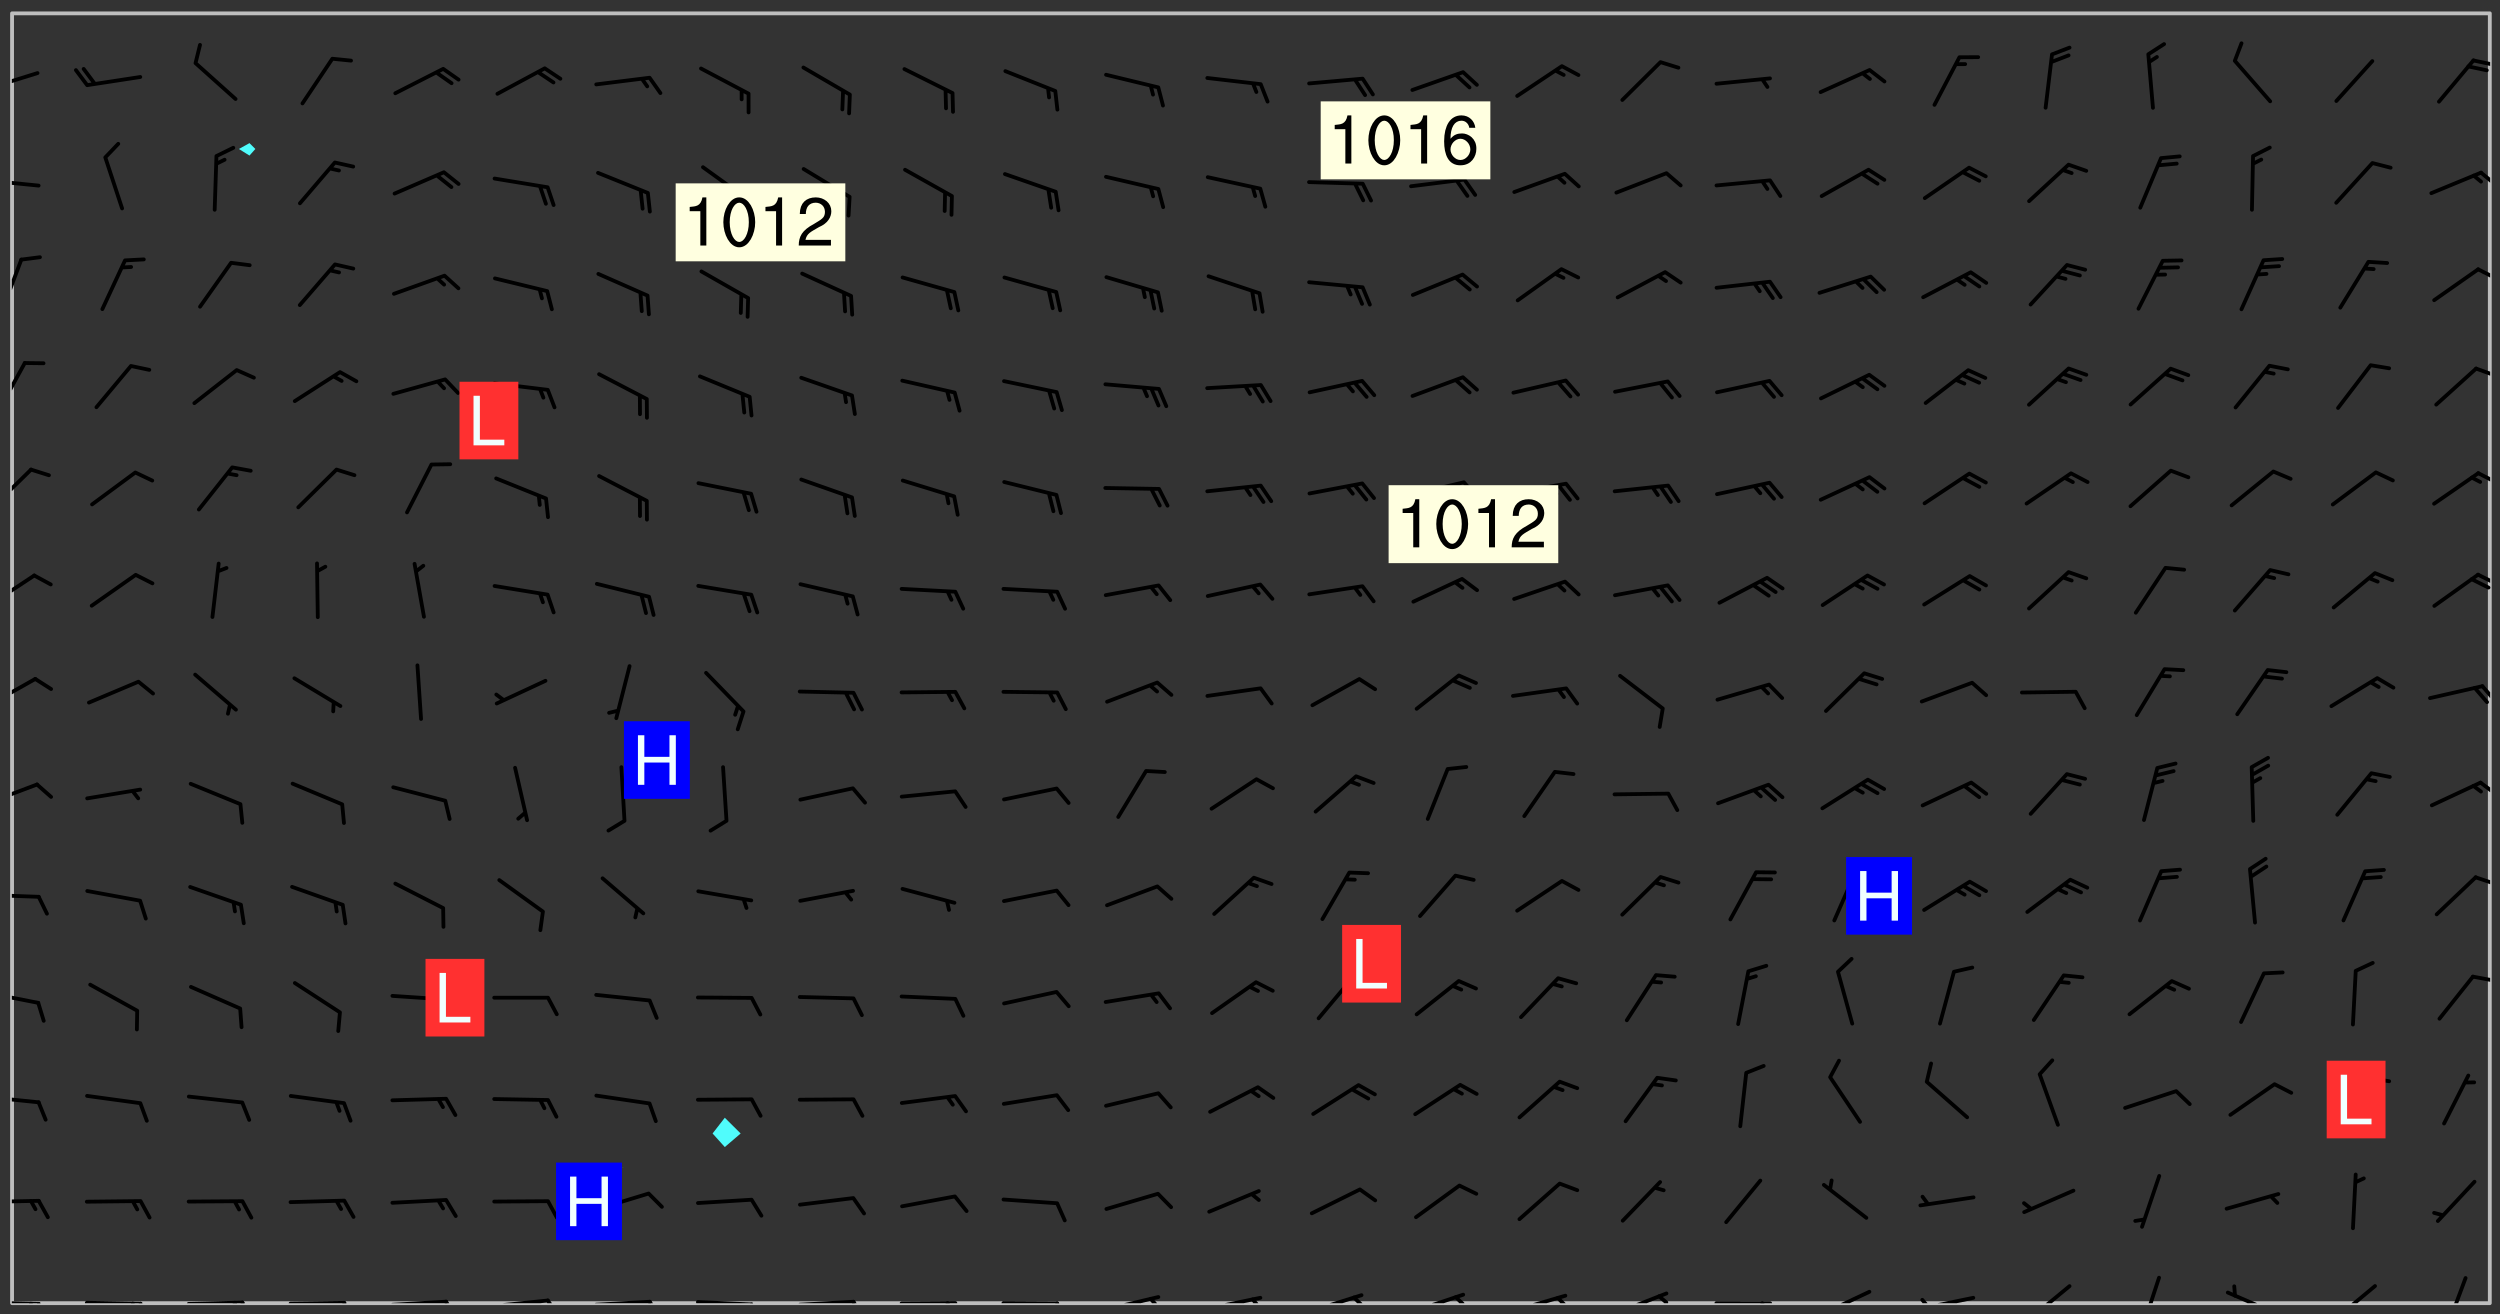 <svg xmlns="http://www.w3.org/2000/svg" role="img" xmlns:xlink="http://www.w3.org/1999/xlink" viewBox="142.45 309.95 326.84 171.84"><rect x="142.45" y="309.95" width="326.84" height="171.84" fill="#333333" stroke="none"/><defs><clipPath id="clip2"><path d="M 144 311.672 L 145 311.672 L 145 480.328 L 144 480.328 Z M 144 311.672"/></clipPath><clipPath id="clip3"><path d="M 144 311.672 L 468 311.672 L 468 480.328 L 144 480.328 Z M 144 311.672"/></clipPath><clipPath id="clip4"><path d="M 467 311.672 L 468 311.672 L 468 480.328 L 467 480.328 Z M 467 311.672"/></clipPath><clipPath id="clip5"><path d="M 144 479 L 148 479 L 148 480.328 L 144 480.328 Z M 144 479"/></clipPath><clipPath id="clip6"><path d="M 147 480 L 149 480 L 149 480.328 L 147 480.328 Z M 147 480"/></clipPath><clipPath id="clip7"><path d="M 146 480 L 148 480 L 148 480.328 L 146 480.328 Z M 146 480"/></clipPath><clipPath id="clip8"><path d="M 153 480 L 162 480 L 162 480.328 L 153 480.328 Z M 153 480"/></clipPath><clipPath id="clip9"><path d="M 160 480 L 163 480 L 163 480.328 L 160 480.328 Z M 160 480"/></clipPath><clipPath id="clip10"><path d="M 159 480 L 161 480 L 161 480.328 L 159 480.328 Z M 159 480"/></clipPath><clipPath id="clip11"><path d="M 166 479 L 175 479 L 175 480.328 L 166 480.328 Z M 166 479"/></clipPath><clipPath id="clip12"><path d="M 173 479 L 176 479 L 176 480.328 L 173 480.328 Z M 173 479"/></clipPath><clipPath id="clip13"><path d="M 172 480 L 174 480 L 174 480.328 L 172 480.328 Z M 172 480"/></clipPath><clipPath id="clip14"><path d="M 180 480 L 188 480 L 188 480.328 L 180 480.328 Z M 180 480"/></clipPath><clipPath id="clip15"><path d="M 187 480 L 189 480 L 189 480.328 L 187 480.328 Z M 187 480"/></clipPath><clipPath id="clip16"><path d="M 193 479 L 202 479 L 202 480.328 L 193 480.328 Z M 193 479"/></clipPath><clipPath id="clip17"><path d="M 200 479 L 203 479 L 203 480.328 L 200 480.328 Z M 200 479"/></clipPath><clipPath id="clip18"><path d="M 206 479 L 215 479 L 215 480.328 L 206 480.328 Z M 206 479"/></clipPath><clipPath id="clip19"><path d="M 213 479 L 216 479 L 216 480.328 L 213 480.328 Z M 213 479"/></clipPath><clipPath id="clip20"><path d="M 220 479 L 228 479 L 228 480.328 L 220 480.328 Z M 220 479"/></clipPath><clipPath id="clip21"><path d="M 227 479 L 229 479 L 229 480.328 L 227 480.328 Z M 227 479"/></clipPath><clipPath id="clip22"><path d="M 233 479 L 241 479 L 241 480.328 L 233 480.328 Z M 233 479"/></clipPath><clipPath id="clip23"><path d="M 240 480 L 243 480 L 243 480.328 L 240 480.328 Z M 240 480"/></clipPath><clipPath id="clip24"><path d="M 246 479 L 255 479 L 255 480.328 L 246 480.328 Z M 246 479"/></clipPath><clipPath id="clip25"><path d="M 253 479 L 256 479 L 256 480.328 L 253 480.328 Z M 253 479"/></clipPath><clipPath id="clip26"><path d="M 260 480 L 268 480 L 268 480.328 L 260 480.328 Z M 260 480"/></clipPath><clipPath id="clip27"><path d="M 266 480 L 268 480 L 268 480.328 L 266 480.328 Z M 266 480"/></clipPath><clipPath id="clip28"><path d="M 273 480 L 281 480 L 281 480.328 L 273 480.328 Z M 273 480"/></clipPath><clipPath id="clip29"><path d="M 280 480 L 283 480 L 283 480.328 L 280 480.328 Z M 280 480"/></clipPath><clipPath id="clip30"><path d="M 286 479 L 295 479 L 295 480.328 L 286 480.328 Z M 286 479"/></clipPath><clipPath id="clip31"><path d="M 292 479 L 294 479 L 294 480.328 L 292 480.328 Z M 292 479"/></clipPath><clipPath id="clip32"><path d="M 300 479 L 308 479 L 308 480.328 L 300 480.328 Z M 300 479"/></clipPath><clipPath id="clip33"><path d="M 305 479 L 308 479 L 308 480.328 L 305 480.328 Z M 305 479"/></clipPath><clipPath id="clip34"><path d="M 313 479 L 321 479 L 321 480.328 L 313 480.328 Z M 313 479"/></clipPath><clipPath id="clip35"><path d="M 319 479 L 321 479 L 321 480.328 L 319 480.328 Z M 319 479"/></clipPath><clipPath id="clip36"><path d="M 326 478 L 334 478 L 334 480.328 L 326 480.328 Z M 326 478"/></clipPath><clipPath id="clip37"><path d="M 332 479 L 334 479 L 334 480.328 L 332 480.328 Z M 332 479"/></clipPath><clipPath id="clip38"><path d="M 340 479 L 348 479 L 348 480.328 L 340 480.328 Z M 340 479"/></clipPath><clipPath id="clip39"><path d="M 345 479 L 348 479 L 348 480.328 L 345 480.328 Z M 345 479"/></clipPath><clipPath id="clip40"><path d="M 353 478 L 361 478 L 361 480.328 L 353 480.328 Z M 353 478"/></clipPath><clipPath id="clip41"><path d="M 359 479 L 361 479 L 361 480.328 L 359 480.328 Z M 359 479"/></clipPath><clipPath id="clip42"><path d="M 366 480 L 375 480 L 375 480.328 L 366 480.328 Z M 366 480"/></clipPath><clipPath id="clip43"><path d="M 372 480 L 374 480 L 374 480.328 L 372 480.328 Z M 372 480"/></clipPath><clipPath id="clip44"><path d="M 380 478 L 388 478 L 388 480.328 L 380 480.328 Z M 380 478"/></clipPath><clipPath id="clip45"><path d="M 380 480 L 382 480 L 382 480.328 L 380 480.328 Z M 380 480"/></clipPath><clipPath id="clip46"><path d="M 393 479 L 401 479 L 401 480.328 L 393 480.328 Z M 393 479"/></clipPath><clipPath id="clip47"><path d="M 393 479 L 395 479 L 395 480.328 L 393 480.328 Z M 393 479"/></clipPath><clipPath id="clip48"><path d="M 407 477 L 414 477 L 414 480.328 L 407 480.328 Z M 407 477"/></clipPath><clipPath id="clip49"><path d="M 422 476 L 425 476 L 425 480.328 L 422 480.328 Z M 422 476"/></clipPath><clipPath id="clip50"><path d="M 433 478 L 441 478 L 441 480.328 L 433 480.328 Z M 433 478"/></clipPath><clipPath id="clip51"><path d="M 447 477 L 454 477 L 454 480.328 L 447 480.328 Z M 447 477"/></clipPath><clipPath id="clip52"><path d="M 462 476 L 466 476 L 466 480.328 L 462 480.328 Z M 462 476"/></clipPath><clipPath id="clip53"><path d="M 144 466 L 148 466 L 148 468 L 144 468 Z M 144 466"/></clipPath><clipPath id="clip54"><path d="M 144 453 L 148 453 L 148 455 L 144 455 Z M 144 453"/></clipPath><clipPath id="clip55"><path d="M 144 439 L 148 439 L 148 442 L 144 442 Z M 144 439"/></clipPath><clipPath id="clip56"><path d="M 465 437 L 468 437 L 468 439 L 465 439 Z M 465 437"/></clipPath><clipPath id="clip57"><path d="M 144 426 L 148 426 L 148 428 L 144 428 Z M 144 426"/></clipPath><clipPath id="clip58"><path d="M 465 424 L 468 424 L 468 426 L 465 426 Z M 465 424"/></clipPath><clipPath id="clip59"><path d="M 144 412 L 148 412 L 148 416 L 144 416 Z M 144 412"/></clipPath><clipPath id="clip60"><path d="M 466 412 L 468 412 L 468 414 L 466 414 Z M 466 412"/></clipPath><clipPath id="clip61"><path d="M 144 398 L 148 398 L 148 403 L 144 403 Z M 144 398"/></clipPath><clipPath id="clip62"><path d="M 466 399 L 468 399 L 468 402 L 466 402 Z M 466 399"/></clipPath><clipPath id="clip63"><path d="M 144 384 L 148 384 L 148 390 L 144 390 Z M 144 384"/></clipPath><clipPath id="clip64"><path d="M 466 384 L 468 384 L 468 387 L 466 387 Z M 466 384"/></clipPath><clipPath id="clip65"><path d="M 465 385 L 468 385 L 468 388 L 465 388 Z M 465 385"/></clipPath><clipPath id="clip66"><path d="M 144 371 L 147 371 L 147 377 L 144 377 Z M 144 371"/></clipPath><clipPath id="clip67"><path d="M 466 371 L 468 371 L 468 374 L 466 374 Z M 466 371"/></clipPath><clipPath id="clip68"><path d="M 144 357 L 146 357 L 146 364 L 144 364 Z M 144 357"/></clipPath><clipPath id="clip69"><path d="M 465 357 L 468 357 L 468 360 L 465 360 Z M 465 357"/></clipPath><clipPath id="clip70"><path d="M 144 343 L 146 343 L 146 351 L 144 351 Z M 144 343"/></clipPath><clipPath id="clip71"><path d="M 466 344 L 468 344 L 468 347 L 466 347 Z M 466 344"/></clipPath><clipPath id="clip72"><path d="M 144 333 L 148 333 L 148 335 L 144 335 Z M 144 333"/></clipPath><clipPath id="clip73"><path d="M 466 332 L 468 332 L 468 335 L 466 335 Z M 466 332"/></clipPath><clipPath id="clip74"><path d="M 144 319 L 148 319 L 148 322 L 144 322 Z M 144 319"/></clipPath><clipPath id="clip75"><path d="M 465 317 L 468 317 L 468 319 L 465 319 Z M 465 317"/></clipPath><g id="surface136" clip-path="url(#clip1)"><path fill="#fff" fill-opacity="0" fill-rule="evenodd" d="M 0 0 L 1000 0 L 1000 1000 L 0 1000 Z M 0 0"/><path fill="#d3d3d3" fill-opacity="0" fill-rule="evenodd" d="M162.152 355.867L161.918 356.16 161.977 356.395 162.094 356.566 162.27 356.801 162.562 357.148 162.676 357.207 162.793 357.035 162.852 356.801 163.027 356.625 163.492 356.449 164.191 356.449 164.426 356.742 164.715 357.559 164.773 357.734 164.949 357.965 165.301 358.199 166 358.898 166.172 359.074 166.406 359.422 166.641 359.832 166.93 360.414 167.34 360.879 167.57 361.113 167.805 361.289 167.922 361.52 168.098 361.812 168.27 362.977 168.27 363.211 168.328 363.5 168.387 363.617 168.504 363.734 168.852 364.145 168.969 364.316 169.145 364.492 169.32 364.727 169.438 364.898 169.609 365.25 169.668 365.484 169.902 365.891 170.137 365.832 169.961 366.008 169.902 366.938 169.32 366.938 169.086 366.824 168.738 366.938 168.621 367.055 168.562 367.348 168.504 367.523 168.387 367.695 167.922 367.988 167.863 368.223 167.805 368.336 167.805 368.98 167.863 369.152 167.863 369.562 167.922 369.621 167.922 370.027 167.98 370.434 168.098 370.609 168.156 370.668 168.387 371.309 168.328 371.602 168.328 372.301 168.27 372.883 168.27 373.117 168.211 373.348 168.156 373.699 168.156 375.621 168.211 375.738 168.637 375.738 168.27 375.855 168.246 376.207 169.137 377.375 170.879 377.914 172.219 378.273 172.219 378.812 172.309 379.621 172.844 380.336 174.363 380.605 175.254 380.52 175.344 381.684 175.879 381.863 177.039 381.684 179.094 380.699 180.254 380.336 182.133 380.16 183.828 379.98 183.648 380.699 182.133 380.785 180.883 380.875 180.078 381.145 179.004 381.953 179.273 382.672 179.809 383.57 179.629 384.195 179.363 385.004 179.629 386.082 180.254 386.98 181.059 387.16 182.309 386.98 182.043 387.703 182.141 388.207 182.195 388.5 182.195 388.672 182.254 388.965 182.254 389.371 182.43 389.488 182.781 389.605 183.188 389.605 183.48 389.43 183.594 389.312 183.652 389.195 183.77 388.965 183.828 388.789 184.18 388.324 184.41 388.148 184.586 388.09 184.762 388.148 184.82 388.324 184.938 389.312 184.992 389.781 185.051 389.953 185.168 390.188 185.344 390.246 186.16 390.305 186.449 390.305 186.566 390.539 186.625 390.945 186.684 391.297 186.684 392.402 186.801 392.695 186.918 393.043 187.207 393.742 187.383 394.094 187.965 394.848 188.316 395.023 188.488 395.082 188.957 395.316 189.598 395.781 189.945 396.016 190.238 396.191 190.531 396.246 190.762 396.309 191.578 396.656 191.871 396.832 191.984 397.004 192.336 397.355 192.453 397.531 192.977 398.172 192.977 398.461 193.035 398.812 193.035 399.16 193.094 399.512 193.152 399.801 193.27 399.859 193.441 399.918 193.617 399.918 194.199 400.152 194.375 400.27 194.551 400.559 194.727 400.793 194.84 401.027 195.133 401.258 195.25 401.375 195.25 401.785 195.309 401.84 195.598 402.074 195.832 402.191 195.891 402.309 196.008 402.48 196.066 402.598 196.297 402.832 196.355 403.008 196.59 403.066 196.707 403.125 196.59 403.238 196.531 403.355 196.531 403.473 196.414 403.766 196.297 404.055 196.297 404.637 196.473 404.754 196.59 404.812 196.648 404.93 196.766 405.047 196.879 405.105 197.055 405.453 197.113 405.805 197.172 406.211 197.172 406.387 197.113 406.562 196.996 407.262 196.996 407.434 197.113 407.609 197.406 407.902 197.812 407.902 197.988 408.02 198.105 408.191 198.223 408.484 198.223 408.719 197.695 408.719 197.465 408.484 197.23 408.484 197.055 408.543 196.996 409.242 197.055 409.59 197.172 409.766 197.348 410.176 197.465 410.406 197.754 410.875 197.93 410.93 198.453 410.93 198.688 410.988 199.445 411.629 199.504 411.922 199.504 412.156 199.562 412.215 199.793 412.562 199.793 412.914 199.676 413.086 199.676 413.379 199.969 413.668 200.262 413.844 200.434 413.902 200.727 414.078 201.02 414.195 201.602 414.602 201.891 414.836 202.184 415.012 202.402 415.172 202.418 415.184 202.648 415.359 203.289 415.883 203.465 416.117 203.582 416.293 203.758 416.469 203.871 416.641 203.871 417.281 203.988 417.457 204.457 417.574 205.039 417.691 205.273 417.75 205.504 417.863 205.797 417.98 205.91 418.039 206.496 418.391 206.785 418.562 206.961 418.625 207.137 418.68 207.312 418.738 208.012 419.09 208.301 419.266 208.535 419.32 208.824 419.496 209.059 419.613 209.699 420.02 209.992 420.137 210.164 420.195 210.398 420.254 210.809 420.312 211.039 420.371 211.273 420.488 211.332 420.66 210.922 420.836 211.391 420.895 211.449 421.188 211.562 421.422 211.738 421.477 211.973 421.535 212.148 421.594 212.555 421.711 213.195 421.945 213.312 422.117 213.371 422.352 213.371 422.527 213.312 422.645 213.254 423.051 213.488 423.285 213.605 423.344 213.953 423.461 214.594 423.691 214.77 423.809 215.059 423.926 215.234 424.102 215.469 424.566 216.051 425.672 216.227 425.848 216.574 426.023 216.75 426.141 217.102 426.258 218.148 426.781 218.383 426.84 218.848 426.953 219.141 427.012 219.605 427.188 220.363 427.77 220.598 428.004 220.945 428.469 221.121 428.645 221.41 428.879 222.227 429.578 222.52 429.754 222.809 430.043 223.102 430.219 223.395 430.508 224.09 431.148 224.266 431.324 224.559 431.559 224.848 431.793 225.316 432.082 225.957 432.664 226.305 432.898 226.539 433.191 226.887 433.539 227.238 434.004 228.172 434.996 228.52 435.402 228.637 435.578 228.871 435.637 228.984 435.754 229.629 435.93 229.859 436.043 230.094 436.102 230.387 436.277 230.617 436.395 231.551 437.094 231.957 437.5 232.191 437.676 232.598 437.852 232.832 437.969 233.648 438.316 233.996 438.551 234.23 438.668 234.523 438.957 234.754 439.074 235.512 439.426 235.863 439.598 236.094 439.656 236.387 439.773 236.621 439.832 237.492 440.008 238.309 440.008 238.777 440.238 238.949 440.297 239.824 440.996 240.289 441.113 240.582 441.172 240.758 441.23 240.988 441.289 241.457 441.348 241.805 441.406 242.156 441.465 242.562 441.523 242.855 441.523 243.027 441.582 243.027 441.812 243.203 441.988 243.496 441.988 243.844 442.047 244.195 442.105 244.895 442.223 245.535 442.223 246 441.988 246.293 441.812 246.465 441.695 246.875 441.523 247.164 441.348 248.098 440.883 248.566 440.59 249.09 440.297 249.555 440.125 250.02 439.949 251.07 439.484 251.359 439.367 251.77 439.25 252.059 439.133 252.586 438.957 254.102 438.258 254.684 437.91 254.973 437.852 255.266 437.793 255.613 437.676 256.488 437.445 256.84 437.328 256.953 437.328 257.188 437.27 258.062 437.035 258.297 436.977 259.109 436.977 259.461 436.918 260.277 436.801 260.449 436.742 260.801 436.688 261.094 436.629 261.324 436.57 262.141 436.395 262.316 436.336 262.664 436.336 262.898 436.277 263.363 436.16 264.121 435.988 264.355 435.93 264.703 435.93 265.113 435.812 265.402 435.754 266.688 435.695 266.977 435.695 267.387 435.637 267.617 435.578 267.793 435.578 268.668 435.461 269.074 435.461 269.484 435.344 269.832 435.344 270.184 435.23 271.055 435.172 272.805 435.172 273.852 435.461 274.262 435.578 274.551 435.695 274.902 435.812 275.191 435.93 276.242 436.102 276.531 436.16 276.824 436.16 277.117 436.219 277.289 436.277 277.699 436.336 277.871 436.395 277.988 436.453 278.105 436.453 278.223 436.512 278.574 436.57 278.688 436.57 279.098 436.637 281.02 437.031 282.945 437.426 284.465 437.875 286.16 438.594 288.305 439.398 289.91 438.68 291.34 437.875 292.5 436.797 293.75 436.348 296.785 435.629 298.66 435.27 300.805 433.922 303.039 432.668 305.539 431.41 307.234 430.961 309.02 430.781 310.18 430.512 310.805 431.051 312.145 430.781 312.859 429.793 313.844 428.449 314.289 428.27 315.094 427.91 316.969 427.371 318.754 426.922 320.004 426.652 321.164 426.562 322.863 426.473 324.824 426.203 326.074 426.113 326.613 426.113 327.238 426.023 328.129 426.023 330.273 425.844 332.684 425.664 335.273 425.574 336.969 425.754 338.578 425.844 340.008 426.203 341.168 426.922 343.043 427.91 344.203 429.438 344.469 430.152 345.098 430.242 345.453 431.141 345.988 431.68 346.523 433.207 347.598 433.566 348.133 433.566 347.328 434.102 347.418 435.809 348.133 438.504 349.023 439.309 349.918 440.297 350.633 441.555 352.418 442.094 353.938 441.914 354.293 443.258 355.902 442.453 356.883 441.914 357.152 442.184 357.469 441.969 357.688 441.824 358.488 442.273 358.938 441.914 359.293 441.914 359.828 441.645 360.367 440.926 360.902 440.656 361.527 439.668 362.688 440.117 363.527 440.488 364.922 441.105 366.617 440.926 368.223 440.926 370.008 441.016 370.188 439.309 370.723 437.965 371.527 438.234 372.02 439.082 372.422 439.488 372.332 440.027 372.332 440.387 373.047 440.836 373.758 440.566 375.188 440.566 375.547 441.555 375.992 442.812 376.707 444.156 377.957 444.785 379.652 445.414 380.367 445.234 380.547 444.695 381.527 444.605 381.977 444.965 382.062 446.223 381.797 446.852 381.262 447.031 381.262 447.57 381.977 448.555 382.242 449.094 383.227 450.082 384.027 451.16 383.762 451.52 383.672 452.418 383.047 454.75 382.691 456.816 382.602 458.609 382.422 459.328 382.332 459.867 382.332 461.305 381.352 463.188 380.992 464.895 380.457 465.793 379.652 466.961 379.387 467.5 381.441 468.754 381.527 469.113 381.172 469.652 381.082 469.473 381.082 470.281 381.172 471.719 380.727 472.434 379.652 472.527 379.387 473.242 379.922 474.141 380.727 474.859 381.887 475.668 383.227 475.938 383.672 476.297 383.316 476.746 381.527 476.656 380.277 476.207 379.562 475.488 378.938 475.398 378.762 478.988 378.574 480.297 467.934 480.297 467.934 311.703 412.664 311.703 412.664 360.785 413.426 360.91 416.715 361.453 418.738 364.289 418.738 367.043 421.09 367.375 423.438 367.707 427.488 367.707 426.109 371.867 424.086 372.574 422.062 373.277 421.52 373.621 418.926 375.238 418.738 375.355 416.715 373.277 415.984 370.535 413.312 368.457 411.938 364.957 411.871 364.875 409.914 362.203 412.664 360.785 412.664 311.703 294.422 311.703 294.422 403.117 294.539 403.148 294.672 403.16 294.746 403.234 294.852 403.281 294.941 403.34 295.027 403.398 295.117 403.457 295.414 403.754 295.473 403.844 295.504 403.961 295.531 404.078 295.547 404.215 295.516 404.332 295.457 404.422 295.398 404.508 295.355 404.613 295.309 404.715 295.281 404.836 295.281 404.98 295.457 405.25 295.605 405.398 295.68 405.484 295.754 405.559 295.797 405.664 295.859 405.754 295.918 405.84 295.961 405.945 296.02 406.035 296.066 406.137 296.109 406.242 296.168 406.328 296.285 406.508 296.359 406.582 296.422 406.668 296.48 406.758 296.523 406.863 296.582 406.953 296.641 407.039 296.703 407.129 296.762 407.219 296.805 407.32 296.922 407.5 296.996 407.574 297.055 407.66 297.129 407.734 297.219 407.793 297.324 407.84 297.473 407.84 297.605 407.824 297.738 407.84 297.84 407.793 297.914 407.719 297.961 407.617 297.945 407.484 297.945 407.336 297.898 407.23 297.871 407.113 297.824 407.012 297.797 406.891 297.754 406.789 297.691 406.699 297.648 406.598 297.605 406.492 297.574 406.375 297.559 406.242 297.547 406.105 297.633 406.047 297.691 405.961 297.812 405.93 297.855 406.035 297.871 406.168 297.871 406.285 297.93 406.387 297.988 406.477 298.078 406.535 298.227 406.684 298.285 406.773 298.328 406.879 298.316 406.98 298.402 407.039 298.508 407.086 298.594 407.145 298.684 407.203 298.758 407.277 298.641 407.305 298.535 407.352 298.449 407.41 298.375 407.484 298.316 407.574 298.254 407.66 298.227 407.781 298.18 407.883 298.137 407.988 298.105 408.105 298.094 408.238 298.078 408.371 298.078 408.52 298.105 408.637 298.152 408.742 298.195 408.844 298.254 408.934 298.328 409.008 298.418 409.066 298.492 409.141 298.582 409.199 298.641 409.289 298.684 409.395 298.73 409.496 298.848 409.527 298.98 409.543 299.129 409.543 299.246 409.512 299.352 409.555 299.395 409.66 299.441 409.762 299.469 409.883 299.5 410 299.527 410.117 299.559 410.238 299.586 410.355 299.691 410.398 299.793 410.445 299.926 410.43 300.074 410.578 300.137 410.664 300.211 410.738 300.281 410.812 300.371 410.875 300.477 410.918 300.578 410.961 300.695 410.992 300.832 411.008 300.949 410.977 301.023 410.902 301.051 410.785 301.039 410.652 301.008 410.531 300.98 410.414 301.023 410.309 301.141 410.309 301.23 410.371 301.348 410.398 301.496 410.398 301.629 410.414 301.777 410.414 301.91 410.43 302.043 410.414 302.191 410.414 302.324 410.398 302.457 410.387 302.594 410.398 302.711 410.371 302.844 410.355 303.035 410.297 302.977 410.473 302.961 410.605 302.934 410.727 302.918 410.859 302.859 410.945 302.727 410.961 302.621 411.008 302.516 411.051 302.398 411.082 302.281 411.109 302.016 411.141 301.867 411.141 301.734 411.156 301.66 411.23 301.719 411.316 301.867 411.465 301.984 411.645 302.059 411.715 302.148 411.777 302.238 411.836 302.324 411.895 302.414 411.953 302.516 411.996 302.621 412.059 302.727 412.102 302.812 412.16 302.918 412.207 303.02 412.25 303.199 412.367 303.258 412.457 303.215 412.559 303.168 412.664 303.184 412.797 303.406 413.02 303.465 413.109 303.508 413.211 303.539 413.332 303.582 413.434 303.598 413.566 303.629 413.684 303.641 413.82 303.672 413.938 303.82 414.086 303.922 414.129 304.027 414.172 304.145 414.203 304.277 414.219 304.414 414.234 304.531 414.234 304.648 414.203 304.738 414.145 304.781 414.039 304.828 413.938 304.871 413.832 304.902 413.715 304.914 413.582 304.914 413.434 304.902 413.301 304.887 413.168 304.855 413.051 304.812 412.945 304.766 412.84 304.723 412.738 304.68 412.633 304.664 412.5 304.68 412.367 304.707 412.25 304.738 412.133 304.766 412.012 304.812 411.91 304.902 411.852 304.988 411.789 305.062 411.715 305.152 411.656 305.375 411.434 305.434 411.348 305.508 411.273 305.625 411.094 305.684 411.008 305.684 410.859 305.609 410.785 305.508 410.738 305.402 410.695 305.301 410.652 305.242 410.562 305.195 410.457 305.168 410.34 305.258 410.281 305.375 410.25 305.477 410.207 305.656 410.09 305.805 409.941 305.816 409.809 305.805 409.703 305.715 409.645 305.582 409.66 305.434 409.66 305.301 409.676 305.168 409.66 305.047 409.629 304.961 409.57 304.887 409.496 304.828 409.406 304.766 409.32 304.648 409.141 304.59 409.055 304.621 408.934 304.707 408.875 304.828 408.844 304.887 408.758 304.887 408.637 304.855 408.52 304.797 408.43 304.738 408.344 304.691 408.238 304.664 408.121 304.648 407.988 304.707 407.898 304.781 407.824 304.871 407.766 304.988 407.586 305.062 407.512 305.121 407.426 305.27 407.277 305.391 407.246 305.523 407.23 305.656 407.246 305.73 407.32 305.773 407.426 305.789 407.559 305.758 407.676 305.641 407.707 305.508 407.719 305.359 407.867 305.316 407.973 305.27 408.074 305.242 408.195 305.211 408.312 305.211 408.461 305.242 408.578 305.285 408.684 305.344 408.773 305.418 408.844 305.492 408.918 305.609 408.949 305.73 408.977 305.848 408.949 305.98 408.934 306.098 408.934 306.188 408.992 306.262 409.066 306.309 409.172 306.367 409.258 306.469 409.305 306.602 409.32 306.707 409.363 306.793 409.422 306.781 409.527 306.707 409.602 306.527 409.719 306.469 409.809 306.379 409.867 306.309 409.941 306.234 410.016 306.172 410.105 306.145 410.223 306.129 410.355 306.145 410.488 306.129 410.621 306.129 410.77 306.145 410.902 306.172 411.02 306.203 411.141 306.277 411.215 306.367 411.273 306.453 411.332 306.543 411.391 306.66 411.422 306.66 411.508 306.559 411.555 306.469 411.613 306.203 411.645 306.086 411.672 305.938 411.672 305.832 411.715 305.73 411.762 305.672 411.852 305.609 412.086 305.598 412.219 305.566 412.34 305.551 412.473 305.551 412.766 305.539 412.898 305.551 413.035 305.566 413.168 305.699 413.184 305.832 413.195 305.953 413.227 306.039 413.285 306.113 413.359 306.16 413.465 306.203 413.566 306.219 413.699 306.219 414.145 306.203 414.277 306.203 414.723 306.234 414.988 306.262 415.105 306.277 415.238 306.309 415.355 306.395 415.566 306.426 415.832 306.426 415.98 306.395 416.098 306.367 416.215 306.336 416.336 306.309 416.453 306.277 416.57 306.246 416.691 306.234 416.824 306.219 416.957 306.309 417.016 306.426 416.984 306.527 417 306.574 417.105 306.543 417.371 306.543 417.812 306.5 417.918 306.453 418.023 306.41 418.125 306.367 418.23 306.309 418.316 306.277 418.438 306.234 418.555 306.203 418.672 306.188 418.805 306.203 418.938 306.262 419.027 306.367 419.074 306.453 419.133 306.512 419.219 306.5 419.355 306.469 419.473 306.426 419.574 306.426 420.02 306.41 420.152 306.41 420.301 306.379 420.418 306.336 420.523 306.309 420.641 306.262 420.746 306.219 420.848 306.188 420.969 306.16 421.086 306.129 421.219 306.098 421.336 306.07 421.453 306.027 421.559 305.996 421.676 305.965 421.797 305.953 421.93 305.938 422.062 305.938 422.359 305.965 422.477 305.965 422.625 306.012 423.023 306.039 423.141 306.098 423.23 306.219 423.262 306.367 423.262 306.5 423.246 306.559 423.336 306.559 423.453 306.5 423.543 306.41 423.602 306.309 423.645 306.203 423.691 306.113 423.75 306.027 423.809 305.891 423.824 305.773 423.793 305.641 423.777 305.539 423.824 305.477 423.91 305.465 424.047 305.449 424.18 305.418 424.297 305.391 424.414 305.375 424.547 305.344 424.668 305.344 424.965 305.359 425.098 305.391 425.215 305.391 425.363 305.402 425.496 305.402 425.645 305.375 425.762 305.328 425.863 305.301 425.984 305.27 426.102 305.211 426.191 305.137 426.266 305.035 426.309 304.93 426.355 304.812 426.383 304.691 426.414 304.59 426.367 304.648 426.281 304.754 426.234 304.781 426.117 304.812 426 304.84 425.879 304.871 425.762 304.871 425.613 304.887 425.48 304.855 425.363 304.812 425.258 304.707 425.273 304.633 425.348 304.531 425.391 304.441 425.453 304.367 425.527 304.324 425.629 304.309 425.762 304.277 425.879 304.25 426 304.219 426.117 304.191 426.234 304.16 426.355 304.133 426.473 304.102 426.59 304.059 426.695 303.969 426.754 303.879 426.754 303.762 426.723 303.73 426.637 303.746 426.5 303.715 426.383 303.715 426.234 303.703 426.102 303.703 425.953 303.641 425.719 303.613 425.598 303.57 425.496 303.523 425.391 303.465 425.305 303.406 425.215 303.363 425.109 303.301 425.023 303.152 424.875 303.082 424.801 302.977 424.754 302.871 424.711 302.77 424.668 302.473 424.371 302.383 424.297 302.297 424.238 302.191 424.195 302.102 424.133 302.016 424.074 301.91 424.031 301.82 423.973 301.734 423.91 301.66 423.84 301.555 423.793 301.469 423.734 301.363 423.691 301.273 423.629 301.172 423.586 301.066 423.543 300.98 423.484 300.875 423.438 300.77 423.395 300.668 423.348 300.578 423.289 300.477 423.246 300.371 423.203 300.281 423.141 300.164 423.113 300.031 423.098 299.898 423.113 299.75 423.113 299.617 423.129 299.5 423.098 299.41 423.039 299.336 422.965 299.246 422.906 299.145 422.859 298.996 422.859 298.875 422.832 298.773 422.789 298.699 422.715 298.582 422.535 298.492 422.477 298.391 422.434 298.301 422.371 298.195 422.328 298.105 422.27 298.02 422.211 297.914 422.164 297.855 422.078 297.797 421.988 297.754 421.883 297.707 421.781 297.633 421.707 297.547 421.648 297.473 421.574 297.383 421.516 297.16 421.293 297.117 421.188 297.086 420.922 297.191 420.879 297.336 420.879 297.441 420.922 297.516 420.996 297.605 421.055 297.691 421.113 297.797 421.16 297.887 421.219 298.035 421.367 298.105 421.441 298.254 421.59 298.316 421.676 298.391 421.75 298.477 421.809 298.551 421.883 298.641 421.945 298.73 422.004 298.816 422.062 299.086 422.238 299.188 422.285 299.293 422.328 299.395 422.371 299.441 422.297 299.5 422.211 299.574 422.137 299.645 422.062 299.75 422.105 299.824 422.18 299.883 422.27 299.926 422.371 299.973 422.477 300.016 422.582 300.137 422.609 300.254 422.582 300.328 422.492 300.371 422.387 300.43 422.297 300.504 422.223 300.609 422.18 300.727 422.152 300.859 422.164 300.949 422.223 301.098 422.371 301.156 422.461 301.199 422.566 301.246 422.668 301.289 422.773 301.332 422.875 301.438 422.922 301.543 422.965 301.676 422.98 301.762 422.922 301.82 422.832 301.895 422.758 302 422.715 302.117 422.742 302.223 422.789 302.324 422.832 302.43 422.875 302.531 422.922 302.711 423.039 302.711 423.156 302.695 423.289 302.711 423.422 302.727 423.559 302.785 423.645 302.887 423.691 303.008 423.719 303.125 423.75 303.273 423.75 303.391 423.719 303.449 423.629 303.629 423.512 303.688 423.422 303.762 423.348 303.82 423.262 303.938 423.082 304.117 422.965 304.234 422.996 304.324 423.055 304.367 423.129 304.352 423.262 304.352 423.379 304.441 423.438 304.59 423.438 304.723 423.422 304.855 423.41 305.121 423.379 305.227 423.336 305.344 423.305 305.465 423.277 305.539 423.203 305.609 423.129 305.672 423.039 305.656 422.934 305.609 422.832 305.508 422.789 305.402 422.773 305.285 422.801 305.02 422.832 304.871 422.832 304.797 422.758 304.707 422.699 304.59 422.668 304.473 422.641 304.34 422.625 304.191 422.625 304.059 422.641 303.762 422.641 303.656 422.594 303.508 422.445 303.465 422.344 303.406 422.254 303.629 422.031 303.715 421.973 303.82 421.93 303.938 421.898 304.07 421.883 304.203 421.898 304.34 421.914 304.441 421.957 304.574 421.945 304.664 421.883 304.766 421.84 304.828 421.75 304.781 421.648 304.691 421.59 304.574 421.559 304.473 421.516 304.414 421.426 304.352 421.336 304.352 421.219 304.367 421.086 304.473 421.039 304.547 420.969 304.547 420.848 304.457 420.789 304.426 420.672 304.516 420.613 304.59 420.539 304.633 420.434 304.691 420.344 304.738 420.242 304.754 420.109 304.754 419.961 304.707 419.855 304.664 419.754 304.574 419.695 304.441 419.68 304.34 419.637 304.203 419.621 304.086 419.59 303.641 419.59 303.508 419.574 303.375 419.562 303.242 419.547 303.125 419.516 302.977 419.516 302.844 419.5 302.711 419.488 302.445 419.457 302.324 419.414 302.238 419.355 302.164 419.281 302.164 419.133 302.176 419 302.281 418.953 302.383 418.91 302.516 418.895 302.668 418.895 302.801 418.879 303.094 418.879 303.215 418.91 303.316 418.953 303.406 419.012 303.641 419.074 303.762 419.027 303.852 418.969 303.953 418.926 304.086 418.91 304.191 418.953 304.293 419 304.426 419.012 304.547 418.984 304.691 418.984 304.812 418.953 304.93 418.926 305.035 418.879 305.109 418.805 305.195 418.746 305.344 418.598 305.402 418.512 305.449 418.406 305.477 418.289 305.492 418.184 305.391 418.141 305.301 418.082 305.184 418.051 305.078 418.008 304.988 417.945 304.914 417.859 304.84 417.785 304.738 417.742 304.633 417.695 304.531 417.652 304.473 417.562 304.426 417.461 304.34 417.25 304.277 417.164 304.219 417.074 304.145 417 304.059 416.941 303.789 416.941 303.672 416.973 303.582 417.031 303.48 417.074 303.348 417.09 303.242 417.074 303.215 416.957 303.152 416.867 303.035 416.836 302.934 416.793 302.785 416.645 302.754 416.527 302.738 416.422 302.812 416.348 302.992 416.23 303.109 416.203 303.227 416.172 303.363 416.188 303.465 416.23 303.57 416.273 303.672 416.32 303.777 416.363 303.895 416.395 304.027 416.41 304.145 416.438 304.277 416.453 304.383 416.438 304.473 416.379 304.398 416.305 304.293 416.262 304.219 416.188 304.145 416.098 303.996 415.949 303.91 415.891 303.82 415.832 303.746 415.758 303.656 415.699 303.555 415.652 303.434 415.625 303.332 415.578 303.227 415.535 303.109 415.504 303.008 415.461 302.887 415.43 302.738 415.43 302.621 415.461 302.516 415.504 302.43 415.566 302.25 415.684 302.164 415.742 302.074 415.801 301.969 415.848 301.883 415.906 301.777 415.949 301.676 415.992 301.57 416.039 301.496 416.113 301.438 416.203 301.379 416.289 301.332 416.395 301.273 416.48 301.199 416.555 301.066 416.543 300.949 416.512 300.832 416.512 300.758 416.586 300.668 416.645 300.594 416.719 300.504 416.777 300.418 416.836 300.312 416.883 300.211 416.926 300.074 416.941 299.973 416.898 299.824 416.75 299.719 416.703 299.633 416.703 299.527 416.75 299.426 416.793 299.305 416.824 299.188 416.793 299.113 416.719 299.113 416.602 299.145 416.48 299.219 416.41 299.277 416.32 299.352 416.246 299.469 416.215 299.574 416.172 299.867 416.172 300 416.156 300.137 416.141 300.238 416.098 300.328 416.039 300.43 415.992 300.52 415.934 300.652 415.922 300.742 415.98 300.875 415.992 300.965 415.934 301.051 415.875 301.156 415.832 301.246 415.773 301.332 415.711 301.422 415.652 301.57 415.504 301.629 415.418 301.688 415.328 301.793 415.285 301.926 415.27 302.043 415.297 302.164 415.328 302.223 415.27 302.281 415.18 302.312 414.914 302.34 414.797 302.445 414.809 302.578 414.824 302.68 414.781 302.77 414.723 302.828 414.633 302.902 414.559 302.961 414.469 303.008 414.367 303.02 414.234 303.008 414.102 302.961 413.996 302.812 413.848 302.754 413.758 302.695 413.672 302.652 413.566 302.652 413.121 302.668 412.988 302.668 412.84 302.68 412.707 302.621 412.648 302.531 412.707 302.43 412.664 302.25 412.547 302.164 412.488 302.102 412.398 302.043 412.309 301.969 412.234 301.883 412.176 301.762 412.207 301.66 412.219 301.555 412.266 301.469 412.324 301.363 412.367 301.215 412.516 301.125 412.574 301.039 412.633 300.949 412.695 300.844 412.738 300.711 412.754 300.711 412.633 300.816 412.59 300.934 412.559 301.008 412.488 301.051 412.383 301.051 412.234 301.023 412.117 300.875 411.969 300.742 411.953 300.594 411.953 300.477 411.984 300.371 412.027 300.27 412.07 300.18 412.133 300.062 412.16 299.988 412.086 300 411.953 299.957 411.852 299.914 411.746 299.824 411.688 299.707 411.715 299.586 411.746 299.469 411.777 299.367 411.82 299.246 411.852 299.145 411.895 299.039 411.938 298.949 411.996 298.848 412.012 298.848 411.895 298.863 411.762 298.805 411.672 298.73 411.715 298.582 411.863 298.523 411.953 298.449 412.027 298.402 412.133 298.359 412.234 298.285 412.309 298.227 412.398 298.152 412.473 298.094 412.559 298.02 412.633 297.93 412.695 297.855 412.766 297.781 412.84 297.68 412.855 297.547 412.871 297.441 412.828 297.441 412.707 297.59 412.559 297.633 412.457 297.691 412.367 297.738 412.266 297.781 412.16 297.84 412.07 297.871 411.953 297.914 411.852 297.945 411.73 297.973 411.613 298.02 411.508 298.062 411.406 298.105 411.301 298.18 411.23 298.27 411.168 298.359 411.109 298.461 411.066 298.758 411.066 299.023 411.035 299.129 410.992 299.055 410.918 298.938 410.887 298.832 410.844 298.742 410.785 298.641 410.738 298.551 410.68 298.449 410.637 298.344 410.594 298.254 410.531 298.168 410.473 298.062 410.43 297.961 410.387 297.84 410.355 297.723 410.324 297.621 410.281 297.5 410.25 297.398 410.207 297.309 410.148 297.266 410.043 297.25 409.91 297.352 409.867 297.484 409.852 297.621 409.867 297.754 409.852 297.855 409.809 297.914 409.719 297.93 409.613 297.84 409.555 297.766 409.48 297.664 409.438 297.574 409.379 297.426 409.23 297.383 409.125 297.367 408.992 297.367 408.699 297.309 408.609 297.219 408.551 297.145 408.477 297.102 408.371 297.07 408.254 297.012 408.164 296.938 408.09 296.82 408.062 296.746 407.988 296.656 407.93 296.566 407.867 296.48 407.809 296.406 407.734 296.348 407.648 296.301 407.543 296.215 407.484 296.066 407.336 295.871 407.277 295.738 407.293 295.637 407.336 295.562 407.41 295.516 407.512 295.473 407.617 295.414 407.707 295.355 407.793 295.059 408.09 294.969 408.148 294.883 408.148 294.82 408.062 294.777 407.957 294.809 407.84 294.867 407.75 294.895 407.633 294.883 407.5 294.793 407.438 294.688 407.484 294.57 407.512 294.453 407.543 294.184 407.719 294.082 407.766 293.965 407.793 293.859 407.84 293.77 407.898 293.668 407.941 293.609 407.855 293.562 407.75 293.578 407.617 293.625 407.512 293.695 407.438 293.77 407.367 293.828 407.277 293.828 407.129 293.785 407.023 293.547 407.023 293.445 407.07 293.414 407.188 293.387 407.305 293.355 407.426 293.281 407.469 293.148 407.484 293.074 407.438 293.031 407.336 292.988 407.23 292.941 407.129 292.898 407.023 292.777 407.055 292.676 407.098 292.543 407.113 292.426 407.145 292.32 407.188 292.23 407.246 292.129 407.293 292.008 407.32 291.875 407.336 291.773 407.293 291.715 407.203 291.668 407.098 291.625 406.996 291.582 406.891 291.582 406.773 291.641 406.684 291.727 406.625 291.906 406.508 292.008 406.461 292.113 406.418 292.219 406.359 292.32 406.316 292.41 406.254 292.512 406.211 292.617 406.152 292.719 406.105 292.809 406.047 292.914 406.004 293.016 405.961 293.105 405.898 293.207 405.855 293.344 405.84 293.461 405.871 293.562 405.914 293.684 405.945 293.785 405.988 293.891 406.035 293.992 406.078 294.098 406.121 294.199 406.168 294.305 406.211 294.406 406.254 294.512 406.301 294.598 406.359 294.703 406.402 294.82 406.434 294.926 406.477 295.027 406.523 295.117 406.582 295.223 406.625 295.324 406.668 295.43 406.715 295.547 406.742 295.648 406.789 295.77 406.816 295.918 406.816 296.004 406.758 296.02 406.656 296.078 406.566 296.051 406.449 295.977 406.375 295.859 406.195 295.785 406.121 295.695 406.047 295.516 405.93 295.43 405.871 295.324 405.828 295.223 405.781 294.953 405.605 294.895 405.516 294.82 405.441 294.762 405.352 294.719 405.25 294.688 405.133 294.672 404.996 294.672 404.434 294.66 404.301 294.645 404.168 294.613 404.051 294.598 403.918 294.586 403.785 294.555 403.664 294.332 403.441 294.273 403.355 294.258 403.25 294.289 403.133 294.422 403.117 294.422 311.703 172.992 311.703 172.992 313.156 172.934 313.391 172.582 314.441 172.41 314.965 172.293 315.312 172.117 315.723 172 315.895 171.766 316.188 171.535 316.246 171.184 316.246 171.066 316.305 170.836 316.711 170.836 317.004 170.953 317.18 171.184 317.41 171.301 317.645 171.941 318.402 172.234 318.867 172.41 319.102 172.641 319.453 172.875 319.801 173.516 320.617 173.691 321.082 173.863 321.492 173.98 322.188 174.156 322.656 174.273 324.055 174.332 324.52 174.332 325.395 174.449 326.441 174.449 331.223 174.391 331.688 174.039 332.969 173.863 333.492 173.75 333.902 173.398 334.832 172.934 336 172.699 336.582 172.582 336.758 172.41 337.105 172.234 337.512 171.883 338.328 171.824 338.621 171.711 338.914 171.594 339.203 171.535 339.379 171.418 340.254 171.359 340.66 171.301 340.777 171.242 340.953 171.184 341.125 170.953 341.652 170.836 341.824 170.836 342.059 170.719 342.293 170.66 342.465 170.484 343.051 170.484 343.34 170.426 343.516 170.426 343.809 170.367 343.922 170.309 344.449 170.309 344.621 170.254 344.855 170.254 347.477 170.078 348.293 169.961 348.469 169.785 348.703 169.668 348.875 169.555 349.109 168.969 350.043 168.738 350.332 168.445 350.797 168.27 351.031 167.98 351.383 167.629 352.082 167.516 352.312 167.34 352.723 167.164 352.953 166.758 353.48 165.941 354.18 165.648 354.352 165.359 354.586 165.184 354.703 165.008 354.879 164.484 355.285 163.957 355.461 163.785 355.637 163.551 355.691 162.91 355.867 162.152 355.867M174.363 386.891L173.289 387.34 173.648 388.234 174.898 387.52 175.344 386.98 174.363 386.891"/><path fill="#d3d3d3" fill-opacity="0" fill-rule="evenodd" d="M201.508 416.598L200.613 416.598 201.062 417.227 202.043 417.586 202.848 417.496 203.293 416.508 203.117 416.598 202.402 416.242 201.508 416.598M356.129 475.668L356.07 475.145 356.07 474.852 356.184 474.559 356.242 474.328 356.711 473.859 356.824 473.859 356.941 473.746 357.059 473.688 357.234 473.688 357.469 473.629 357.816 473.629 358.051 473.688 358.168 473.746 358.398 473.918 358.457 474.094 358.574 474.676 358.574 474.969 358.457 475.145 358.285 475.434 358.109 475.609 357.582 476.133 357.352 476.367 357.234 476.426 357.059 476.426 356.941 476.367 356.535 476.074 356.359 475.957 356.242 475.898 356.184 475.785 356.129 475.668M362.77 464.711L362.711 464.539 362.711 463.43 362.77 463.258 362.945 463.199 363.117 463.141 363.293 463.141 363.527 463.082 363.645 463.141 363.703 463.84 363.645 464.012 363.527 464.188 363.41 464.246 363.176 464.77 363.062 464.828 362.828 464.828 362.77 464.711M372.383 450.32L372.266 450.145 372.266 449.445 372.559 448.57 372.676 448.398 372.852 448.047 372.965 447.816 373.082 447.523 373.434 446.766 373.551 446.535 373.723 446.301 373.898 446.301 374.016 446.242 374.656 446.242 374.773 446.301 375.008 446.535 375.18 446.648 375.531 446.941 375.648 447.059 375.762 447.234 375.762 447.348 375.879 447.406 375.996 447.523 375.996 448.223 375.938 448.398 375.938 448.629 375.879 448.805 375.531 449.855 375.414 450.086 375.297 450.32 375.18 450.379 374.949 450.613 374.309 450.902 373.434 450.902 373.023 450.785 372.383 450.32"/><path fill="none" stroke="#bebebe" stroke-linecap="round" stroke-linejoin="round" stroke-miterlimit="10" stroke-width=".5" d="M 431.957 354.305 L 108.027 354.305 L 108.027 185.68 L 431.957 185.68 L 431.957 354.305" transform="matrix(1 0 0 -1 36 666)"/><g clip-path="url(#clip2)"><path fill="#fff" fill-opacity="0" fill-rule="evenodd" d="M 144 475.891 L 144 480.328 L 144.004 480.328 L 144 480.328 L 144 311.672 L 144.004 311.672 L 144 311.672 L 144 475.891"/></g><g clip-path="url(#clip3)"><path fill="#fff" fill-opacity="0" fill-rule="evenodd" d="M 144.004 480.328 L 144.004 311.672 L 175.066 311.672 L 175.066 328.66 L 173.68 329.426 L 175.066 330.289 L 175.832 329.426 L 175.066 328.66 L 175.066 311.672 L 223.891 311.672 L 223.891 462.562 L 223.84 462.574 L 223.891 462.594 L 223.938 462.574 L 223.891 462.562 L 223.891 311.672 L 237.207 311.672 L 237.207 456.078 L 235.609 458.137 L 237.207 459.91 L 239.281 458.137 L 237.207 456.078 L 237.207 311.672 L 467.996 311.672 L 467.996 480.328 L 144.004 480.328"/></g><path fill="#50fcfc" fill-rule="evenodd" d="M175.066 330.289L173.68 329.426 175.066 328.66 175.832 329.426 175.066 330.289M223.891 462.594L223.84 462.574 223.891 462.562 223.938 462.574 223.891 462.594M237.207 459.91L235.609 458.137 237.207 456.078 239.281 458.137 237.207 459.91"/><g clip-path="url(#clip4)"><path fill="#fff" fill-opacity="0" fill-rule="evenodd" d="M 467.996 480.328 L 468 480.328 L 468 311.672 L 467.996 311.672 L 468 311.672 L 468 480.328 L 467.996 480.328"/></g><g clip-path="url(#clip5)"><path fill="none" stroke="#000" stroke-linecap="round" stroke-linejoin="round" stroke-miterlimit="10" stroke-width=".5" d="M 111.512 185.586 L 104.488 185.754" transform="matrix(1 0 0 -1 36 666)"/></g><g clip-path="url(#clip6)"><path fill="none" stroke="#000" stroke-linecap="round" stroke-linejoin="round" stroke-miterlimit="10" stroke-width=".5" d="M 111.512 185.586 L 112.613 183.395" transform="matrix(1 0 0 -1 36 666)"/></g><g clip-path="url(#clip7)"><path fill="none" stroke="#000" stroke-linecap="round" stroke-linejoin="round" stroke-miterlimit="10" stroke-width=".5" d="M 110.492 185.613 L 111.039 184.516" transform="matrix(1 0 0 -1 36 666)"/></g><g clip-path="url(#clip8)"><path fill="none" stroke="#000" stroke-linecap="round" stroke-linejoin="round" stroke-miterlimit="10" stroke-width=".5" d="M 124.828 185.609 L 117.801 185.73" transform="matrix(1 0 0 -1 36 666)"/></g><g clip-path="url(#clip9)"><path fill="none" stroke="#000" stroke-linecap="round" stroke-linejoin="round" stroke-miterlimit="10" stroke-width=".5" d="M 124.828 185.609 L 125.941 183.426" transform="matrix(1 0 0 -1 36 666)"/></g><g clip-path="url(#clip10)"><path fill="none" stroke="#000" stroke-linecap="round" stroke-linejoin="round" stroke-miterlimit="10" stroke-width=".5" d="M 123.805 185.629 L 124.363 184.535" transform="matrix(1 0 0 -1 36 666)"/></g><g clip-path="url(#clip11)"><path fill="none" stroke="#000" stroke-linecap="round" stroke-linejoin="round" stroke-miterlimit="10" stroke-width=".5" d="M 138.141 185.758 L 131.117 185.582" transform="matrix(1 0 0 -1 36 666)"/></g><g clip-path="url(#clip12)"><path fill="none" stroke="#000" stroke-linecap="round" stroke-linejoin="round" stroke-miterlimit="10" stroke-width=".5" d="M 138.141 185.758 L 139.348 183.621" transform="matrix(1 0 0 -1 36 666)"/></g><g clip-path="url(#clip13)"><path fill="none" stroke="#000" stroke-linecap="round" stroke-linejoin="round" stroke-miterlimit="10" stroke-width=".5" d="M 137.121 185.734 L 137.723 184.664" transform="matrix(1 0 0 -1 36 666)"/></g><g clip-path="url(#clip14)"><path fill="none" stroke="#000" stroke-linecap="round" stroke-linejoin="round" stroke-miterlimit="10" stroke-width=".5" d="M 151.457 185.719 L 144.434 185.625" transform="matrix(1 0 0 -1 36 666)"/></g><g clip-path="url(#clip15)"><path fill="none" stroke="#000" stroke-linecap="round" stroke-linejoin="round" stroke-miterlimit="10" stroke-width=".5" d="M 151.457 185.719 L 152.641 183.566" transform="matrix(1 0 0 -1 36 666)"/></g><g clip-path="url(#clip16)"><path fill="none" stroke="#000" stroke-linecap="round" stroke-linejoin="round" stroke-miterlimit="10" stroke-width=".5" d="M 164.77 185.875 L 157.754 185.469" transform="matrix(1 0 0 -1 36 666)"/></g><g clip-path="url(#clip17)"><path fill="none" stroke="#000" stroke-linecap="round" stroke-linejoin="round" stroke-miterlimit="10" stroke-width=".5" d="M 164.77 185.875 L 166.043 183.777" transform="matrix(1 0 0 -1 36 666)"/></g><g clip-path="url(#clip18)"><path fill="none" stroke="#000" stroke-linecap="round" stroke-linejoin="round" stroke-miterlimit="10" stroke-width=".5" d="M 178.07 186.027 L 171.078 185.316" transform="matrix(1 0 0 -1 36 666)"/></g><g clip-path="url(#clip19)"><path fill="none" stroke="#000" stroke-linecap="round" stroke-linejoin="round" stroke-miterlimit="10" stroke-width=".5" d="M 178.07 186.027 L 179.438 183.988" transform="matrix(1 0 0 -1 36 666)"/></g><g clip-path="url(#clip20)"><path fill="none" stroke="#000" stroke-linecap="round" stroke-linejoin="round" stroke-miterlimit="10" stroke-width=".5" d="M 191.398 185.863 L 184.383 185.48" transform="matrix(1 0 0 -1 36 666)"/></g><g clip-path="url(#clip21)"><path fill="none" stroke="#000" stroke-linecap="round" stroke-linejoin="round" stroke-miterlimit="10" stroke-width=".5" d="M 191.398 185.863 L 192.668 183.762" transform="matrix(1 0 0 -1 36 666)"/></g><g clip-path="url(#clip22)"><path fill="none" stroke="#000" stroke-linecap="round" stroke-linejoin="round" stroke-miterlimit="10" stroke-width=".5" d="M 204.715 185.512 L 197.695 185.828" transform="matrix(1 0 0 -1 36 666)"/></g><g clip-path="url(#clip23)"><path fill="none" stroke="#000" stroke-linecap="round" stroke-linejoin="round" stroke-miterlimit="10" stroke-width=".5" d="M 204.715 185.512 L 205.77 183.297" transform="matrix(1 0 0 -1 36 666)"/></g><g clip-path="url(#clip24)"><path fill="none" stroke="#000" stroke-linecap="round" stroke-linejoin="round" stroke-miterlimit="10" stroke-width=".5" d="M 218.027 185.863 L 211.012 185.48" transform="matrix(1 0 0 -1 36 666)"/></g><g clip-path="url(#clip25)"><path fill="none" stroke="#000" stroke-linecap="round" stroke-linejoin="round" stroke-miterlimit="10" stroke-width=".5" d="M 218.027 185.863 L 219.297 183.762" transform="matrix(1 0 0 -1 36 666)"/></g><g clip-path="url(#clip26)"><path fill="none" stroke="#000" stroke-linecap="round" stroke-linejoin="round" stroke-miterlimit="10" stroke-width=".5" d="M 231.348 185.695 L 224.32 185.648" transform="matrix(1 0 0 -1 36 666)"/></g><g clip-path="url(#clip27)"><path fill="none" stroke="#000" stroke-linecap="round" stroke-linejoin="round" stroke-miterlimit="10" stroke-width=".5" d="M 230.328 185.688 L 230.91 184.609" transform="matrix(1 0 0 -1 36 666)"/></g><g clip-path="url(#clip28)"><path fill="none" stroke="#000" stroke-linecap="round" stroke-linejoin="round" stroke-miterlimit="10" stroke-width=".5" d="M 244.664 185.648 L 237.637 185.691" transform="matrix(1 0 0 -1 36 666)"/></g><g clip-path="url(#clip29)"><path fill="none" stroke="#000" stroke-linecap="round" stroke-linejoin="round" stroke-miterlimit="10" stroke-width=".5" d="M 244.664 185.648 L 245.805 183.477" transform="matrix(1 0 0 -1 36 666)"/></g><g clip-path="url(#clip30)"><path fill="none" stroke="#000" stroke-linecap="round" stroke-linejoin="round" stroke-miterlimit="10" stroke-width=".5" d="M 257.887 186.48 L 251.047 184.863" transform="matrix(1 0 0 -1 36 666)"/></g><g clip-path="url(#clip31)"><path fill="none" stroke="#000" stroke-linecap="round" stroke-linejoin="round" stroke-miterlimit="10" stroke-width=".5" d="M 256.891 186.246 L 257.699 185.324" transform="matrix(1 0 0 -1 36 666)"/></g><g clip-path="url(#clip32)"><path fill="none" stroke="#000" stroke-linecap="round" stroke-linejoin="round" stroke-miterlimit="10" stroke-width=".5" d="M 271.223 186.379 L 264.34 184.961" transform="matrix(1 0 0 -1 36 666)"/></g><g clip-path="url(#clip33)"><path fill="none" stroke="#000" stroke-linecap="round" stroke-linejoin="round" stroke-miterlimit="10" stroke-width=".5" d="M 270.223 186.172 L 271.004 185.23" transform="matrix(1 0 0 -1 36 666)"/></g><g clip-path="url(#clip34)"><path fill="none" stroke="#000" stroke-linecap="round" stroke-linejoin="round" stroke-miterlimit="10" stroke-width=".5" d="M 284.449 186.723 L 277.742 184.621" transform="matrix(1 0 0 -1 36 666)"/></g><g clip-path="url(#clip35)"><path fill="none" stroke="#000" stroke-linecap="round" stroke-linejoin="round" stroke-miterlimit="10" stroke-width=".5" d="M 283.473 186.418 L 284.348 185.555" transform="matrix(1 0 0 -1 36 666)"/></g><g clip-path="url(#clip36)"><path fill="none" stroke="#000" stroke-linecap="round" stroke-linejoin="round" stroke-miterlimit="10" stroke-width=".5" d="M 297.742 186.789 L 291.078 184.555" transform="matrix(1 0 0 -1 36 666)"/></g><g clip-path="url(#clip37)"><path fill="none" stroke="#000" stroke-linecap="round" stroke-linejoin="round" stroke-miterlimit="10" stroke-width=".5" d="M 296.773 186.461 L 297.664 185.617" transform="matrix(1 0 0 -1 36 666)"/></g><g clip-path="url(#clip38)"><path fill="none" stroke="#000" stroke-linecap="round" stroke-linejoin="round" stroke-miterlimit="10" stroke-width=".5" d="M 311.098 186.656 L 304.355 184.684" transform="matrix(1 0 0 -1 36 666)"/></g><g clip-path="url(#clip39)"><path fill="none" stroke="#000" stroke-linecap="round" stroke-linejoin="round" stroke-miterlimit="10" stroke-width=".5" d="M 310.117 186.371 L 310.973 185.492" transform="matrix(1 0 0 -1 36 666)"/></g><g clip-path="url(#clip40)"><path fill="none" stroke="#000" stroke-linecap="round" stroke-linejoin="round" stroke-miterlimit="10" stroke-width=".5" d="M 324.312 186.949 L 317.77 184.391" transform="matrix(1 0 0 -1 36 666)"/></g><g clip-path="url(#clip41)"><path fill="none" stroke="#000" stroke-linecap="round" stroke-linejoin="round" stroke-miterlimit="10" stroke-width=".5" d="M 323.359 186.578 L 324.293 185.781" transform="matrix(1 0 0 -1 36 666)"/></g><g clip-path="url(#clip42)"><path fill="none" stroke="#000" stroke-linecap="round" stroke-linejoin="round" stroke-miterlimit="10" stroke-width=".5" d="M 337.871 185.664 L 330.844 185.68" transform="matrix(1 0 0 -1 36 666)"/></g><g clip-path="url(#clip43)"><path fill="none" stroke="#000" stroke-linecap="round" stroke-linejoin="round" stroke-miterlimit="10" stroke-width=".5" d="M 336.848 185.668 L 337.422 184.582" transform="matrix(1 0 0 -1 36 666)"/></g><g clip-path="url(#clip44)"><path fill="none" stroke="#000" stroke-linecap="round" stroke-linejoin="round" stroke-miterlimit="10" stroke-width=".5" d="M 344.492 184.172 L 350.848 187.168" transform="matrix(1 0 0 -1 36 666)"/></g><g clip-path="url(#clip45)"><path fill="none" stroke="#000" stroke-linecap="round" stroke-linejoin="round" stroke-miterlimit="10" stroke-width=".5" d="M 345.418 184.609 L 344.434 185.344" transform="matrix(1 0 0 -1 36 666)"/></g><g clip-path="url(#clip46)"><path fill="none" stroke="#000" stroke-linecap="round" stroke-linejoin="round" stroke-miterlimit="10" stroke-width=".5" d="M 357.543 184.965 L 364.43 186.379" transform="matrix(1 0 0 -1 36 666)"/></g><g clip-path="url(#clip47)"><path fill="none" stroke="#000" stroke-linecap="round" stroke-linejoin="round" stroke-miterlimit="10" stroke-width=".5" d="M 358.547 185.168 L 357.766 186.113" transform="matrix(1 0 0 -1 36 666)"/></g><g clip-path="url(#clip48)"><path fill="none" stroke="#000" stroke-linecap="round" stroke-linejoin="round" stroke-miterlimit="10" stroke-width=".5" d="M 371.59 183.438 L 377.012 187.906" transform="matrix(1 0 0 -1 36 666)"/></g><g clip-path="url(#clip49)"><path fill="none" stroke="#000" stroke-linecap="round" stroke-linejoin="round" stroke-miterlimit="10" stroke-width=".5" d="M 386.52 182.332 L 388.715 189.008" transform="matrix(1 0 0 -1 36 666)"/></g><g clip-path="url(#clip50)"><path fill="none" stroke="#000" stroke-linecap="round" stroke-linejoin="round" stroke-miterlimit="10" stroke-width=".5" d="M 397.707 187.066 L 404.156 184.273" transform="matrix(1 0 0 -1 36 666)"/></g><path fill="none" stroke="#000" stroke-linecap="round" stroke-linejoin="round" stroke-miterlimit="10" stroke-width=".5" d="M 398.645 186.66 L 398.547 187.883" transform="matrix(1 0 0 -1 36 666)"/><g clip-path="url(#clip51)"><path fill="none" stroke="#000" stroke-linecap="round" stroke-linejoin="round" stroke-miterlimit="10" stroke-width=".5" d="M 411.547 183.426 L 416.949 187.918" transform="matrix(1 0 0 -1 36 666)"/></g><g clip-path="url(#clip52)"><path fill="none" stroke="#000" stroke-linecap="round" stroke-linejoin="round" stroke-miterlimit="10" stroke-width=".5" d="M 426.336 182.379 L 428.789 188.965" transform="matrix(1 0 0 -1 36 666)"/></g><g clip-path="url(#clip53)"><path fill="none" stroke="#000" stroke-linecap="round" stroke-linejoin="round" stroke-miterlimit="10" stroke-width=".5" d="M 111.512 199.059 L 104.488 198.914" transform="matrix(1 0 0 -1 36 666)"/></g><path fill="none" stroke="#000" stroke-linecap="round" stroke-linejoin="round" stroke-miterlimit="10" stroke-width=".5" d="M111.512 199.059L112.707 196.914M110.492 199.035L111.09 197.965M124.828 199.027L117.801 198.945M124.828 199.027L126.004 196.871M123.805 199.016L124.395 197.938M138.145 199.012L131.117 198.961M138.145 199.012L139.312 196.855M137.121 199.004L137.707 197.926M151.457 199.086L144.434 198.887M151.457 199.086L152.668 196.953M150.434 199.055L151.043 197.988M164.77 199.172L157.75 198.801M164.77 199.172L166.035 197.07M163.746 199.117L164.379 198.066M178.09 199.012L171.062 198.961M178.09 199.012L179.258 196.855M191.25 200.012L184.531 197.961M191.25 200.012L192.984 198.273M204.711 199.203L197.699 198.77M204.711 199.203L205.996 197.113M218.008 199.418L211.035 198.555M218.008 199.418L219.414 197.406M231.289 199.633L224.383 198.34M231.289 199.633L232.82 197.719M244.656 198.742L237.645 199.23M244.656 198.742L245.652 196.5M257.836 199.98L251.098 197.992M257.836 199.98L259.555 198.23M271.023 200.336L264.539 197.637M270.082 199.945L271.027 199.168M284.242 200.547L277.949 197.426M284.242 200.547L286.238 199.117M297.25 201.055L291.57 196.918M297.25 201.055L299.457 199.98M310.359 201.312L305.094 196.66M310.359 201.312L312.656 200.449M323.484 201.512L318.602 196.461M322.773 200.777L323.953 200.438M336.586 201.703L332.125 196.27M344.895 201.141L350.449 196.832M345.703 200.512L345.91 201.723M357.512 198.461L364.461 199.512M358.523 198.613L357.793 199.598M371.082 197.582L377.523 200.391M372.02 197.992L371.059 198.754M386.488 195.66L388.742 202.312M386.816 196.625L385.605 196.43M404.312 199.945L397.551 198.027M403.328 199.668L404.18 198.781M414.426 202.496L414.066 195.477M414.375 201.473L415.484 201.992M425.164 196.418L429.957 201.555M425.863 197.164L424.676 197.484" transform="matrix(1 0 0 -1 36 666)"/><g clip-path="url(#clip54)"><path fill="none" stroke="#000" stroke-linecap="round" stroke-linejoin="round" stroke-miterlimit="10" stroke-width=".5" d="M 111.496 211.938 L 104.504 212.664" transform="matrix(1 0 0 -1 36 666)"/></g><path fill="none" stroke="#000" stroke-linecap="round" stroke-linejoin="round" stroke-miterlimit="10" stroke-width=".5" d="M111.496 211.938L112.418 209.664M124.797 211.824L117.832 212.777M124.797 211.824L125.645 209.523M138.121 211.914L131.137 212.688M138.121 211.914L139.031 209.637M151.426 211.832L144.465 212.77M151.426 211.832L152.281 209.531M150.414 211.969L150.84 210.82M164.773 212.402L157.75 212.199M164.773 212.402L165.988 210.273M163.75 212.375L164.359 211.309M178.09 212.238L171.062 212.367M178.09 212.238L179.199 210.051M177.066 212.258L177.621 211.164M191.367 211.789L184.414 212.816M191.367 211.789L192.188 209.477M204.719 212.328L197.691 212.273M204.719 212.328L205.887 210.172M218.035 212.328L211.008 212.277M218.035 212.328L219.203 210.168M231.32 212.758L224.352 211.848M231.32 212.758L232.742 210.758M230.305 212.625L231.016 211.625M244.617 212.867L237.684 211.734M244.617 212.867L246.105 210.914M257.883 213.117L251.047 211.484M257.883 213.117L259.508 211.277M270.906 213.91L264.656 210.695M270.906 213.91L272.922 212.508M269.996 213.441L271.004 212.742M284.059 214.188L278.133 210.414M284.059 214.188L286.195 212.98M283.195 213.641L285.332 212.43M297.355 214.219L291.469 210.383M297.355 214.219L299.504 213.035M296.496 213.66L297.57 213.07M310.352 214.637L305.102 209.965M310.352 214.637L312.652 213.785M309.586 213.957L310.738 213.531M323.109 215.141L318.973 209.461M323.109 215.141L325.539 214.797M322.508 214.316L323.723 214.145M334.746 215.793L333.965 208.809M334.746 215.793L337.027 216.695M345.715 215.223L349.625 209.383M345.715 215.223L346.875 217.383M358.348 214.621L363.625 209.98M358.348 214.621L358.914 217.012M373.109 215.605L375.492 208.996M373.109 215.605L374.758 217.426M390.953 213.398L384.277 211.203M390.953 213.398L392.727 211.703M403.816 214.305L398.043 210.297M403.816 214.305L406 213.18M416.383 215.09L412.109 209.512M416.383 215.09L418.801 214.691M429.148 215.438L425.977 209.168M428.688 214.523L429.914 214.547" transform="matrix(1 0 0 -1 36 666)"/><g clip-path="url(#clip55)"><path fill="none" stroke="#000" stroke-linecap="round" stroke-linejoin="round" stroke-miterlimit="10" stroke-width=".5" d="M 111.449 224.941 L 104.551 226.293" transform="matrix(1 0 0 -1 36 666)"/></g><path fill="none" stroke="#000" stroke-linecap="round" stroke-linejoin="round" stroke-miterlimit="10" stroke-width=".5" d="M111.449 224.941L112.164 222.594M124.387 223.914L118.242 227.32M124.387 223.914L124.344 221.461M137.848 224.203L131.414 227.027M137.848 224.203L138.031 221.758M150.891 223.699L145 227.535M150.891 223.699L150.672 221.254M164.766 225.383L157.754 225.852M164.766 225.383L165.77 223.145M163.746 225.449L164.25 224.332M178.09 225.617L171.062 225.617M178.09 225.617L179.242 223.449M191.383 225.25L184.395 225.984M191.383 225.25L192.305 222.973M204.719 225.59L197.691 225.641M204.719 225.59L205.855 223.414M218.031 225.527L211.008 225.707M218.031 225.527L219.129 223.332M231.344 225.461L224.324 225.773M231.344 225.461L232.402 223.246M244.582 226.367L237.719 224.863M244.582 226.367L246.172 224.5M257.934 226.184L251 225.051M257.934 226.184L259.418 224.23M256.926 226.02L257.668 225.043M270.656 227.637L264.906 223.598M270.656 227.637L272.844 226.523M269.82 227.047L270.914 226.492M283.352 228.309L278.84 222.922M283.352 228.309L285.754 227.801M282.695 227.527L283.895 227.273M297.164 227.797L291.656 223.434M297.164 227.797L299.414 226.816M296.363 227.164L297.488 226.672M310.152 228.16L305.301 223.074M310.152 228.16L312.516 227.496M309.445 227.418L310.629 227.086M322.949 228.566L319.133 222.664M322.949 228.566L325.395 228.359M322.395 227.707L323.617 227.605M335.023 229.066L333.688 222.168M335.023 229.066L337.371 229.785M334.832 228.062L336.004 228.422M346.738 229.004L348.605 222.23M346.738 229.004L348.52 230.691M361.902 229.008L360.07 222.227M361.902 229.008L364.297 229.555M376.262 228.531L372.34 222.699M376.262 228.531L378.703 228.281M375.691 227.684L376.91 227.559M390.383 227.785L384.852 223.449M390.383 227.785L392.625 226.789M389.578 227.152L390.699 226.656M402.426 228.797L399.438 222.438M402.426 228.797L404.875 228.918M414.43 229.125L414.062 222.109M414.43 229.125L416.652 230.164M429.75 228.367L425.375 222.867" transform="matrix(1 0 0 -1 36 666)"/><g clip-path="url(#clip56)"><path fill="none" stroke="#000" stroke-linecap="round" stroke-linejoin="round" stroke-miterlimit="10" stroke-width=".5" d="M 429.75 228.367 L 432.16 227.918" transform="matrix(1 0 0 -1 36 666)"/></g><g clip-path="url(#clip57)"><path fill="none" stroke="#000" stroke-linecap="round" stroke-linejoin="round" stroke-miterlimit="10" stroke-width=".5" d="M 111.512 238.805 L 104.488 239.059" transform="matrix(1 0 0 -1 36 666)"/></g><path fill="none" stroke="#000" stroke-linecap="round" stroke-linejoin="round" stroke-miterlimit="10" stroke-width=".5" d="M111.512 238.805L112.586 236.598M124.77 238.297L117.859 239.566M124.77 238.297L125.512 235.957M137.945 237.773L131.312 240.09M137.945 237.773L138.32 235.348M136.98 238.109L137.168 236.898M151.258 237.758L144.633 240.105M151.258 237.758L151.617 235.328M150.293 238.098L150.473 236.887M164.387 237.332L158.133 240.531M164.387 237.332L164.426 234.879M177.426 236.875L171.727 240.988M177.426 236.875L177.094 234.445M190.555 236.641L185.227 241.223M189.781 237.309L189.508 236.109M204.668 238.336L197.742 239.527M203.66 238.508L204.043 237.344M217.973 239.586L211.07 238.277M216.969 239.395L217.734 238.438M231.23 238.023L224.441 239.84M230.242 238.285L230.52 237.09M244.598 239.617L237.703 238.246M244.598 239.617L246.148 237.715M257.758 240.164L251.176 237.699M257.758 240.164L259.594 238.539M270.375 241.301L265.188 236.562M270.375 241.301L272.688 240.477M269.621 240.609L270.777 240.199M282.855 241.973L279.336 235.891M282.855 241.973L285.305 241.887M282.344 241.09L283.57 241.043M296.727 241.574L292.098 236.289M296.727 241.574L299.113 241.016M310.652 240.875L304.797 236.988M310.652 240.875L312.812 239.703M323.547 241.395L318.535 236.469M323.547 241.395L325.887 240.66M322.816 240.68L323.988 240.309M336.039 242.016L332.672 235.848M336.039 242.016L338.492 241.988M335.551 241.117L338.004 241.09M349.086 242.148L346.258 235.715M349.086 242.148L351.535 242.328M363.973 240.781L358 237.082M363.973 240.781L366.094 239.547M363.105 240.242L365.223 239.008M362.234 239.707L363.297 239.086M377.113 241.039L371.492 236.824M377.113 241.039L379.332 239.996M376.293 240.426L378.516 239.383M375.477 239.812L376.586 239.293M389.012 242.156L386.223 235.707M389.012 242.156L391.457 242.352M388.605 241.219L391.051 241.414M400.602 242.43L401.262 235.434M400.602 242.43L402.652 243.781M400.699 241.41L402.746 242.762M415.668 242.145L412.824 235.719M415.668 242.145L418.113 242.32M415.254 241.211L417.703 241.387M430.109 241.352L425.012 236.512" transform="matrix(1 0 0 -1 36 666)"/><g clip-path="url(#clip58)"><path fill="none" stroke="#000" stroke-linecap="round" stroke-linejoin="round" stroke-miterlimit="10" stroke-width=".5" d="M 430.109 241.352 L 432.438 240.57" transform="matrix(1 0 0 -1 36 666)"/></g><g clip-path="url(#clip59)"><path fill="none" stroke="#000" stroke-linecap="round" stroke-linejoin="round" stroke-miterlimit="10" stroke-width=".5" d="M 111.289 253.488 L 104.711 251.008" transform="matrix(1 0 0 -1 36 666)"/></g><path fill="none" stroke="#000" stroke-linecap="round" stroke-linejoin="round" stroke-miterlimit="10" stroke-width=".5" d="M111.289 253.488L113.129 251.867M124.781 252.82L117.848 251.672M123.773 252.652L124.52 251.68M137.883 250.918L131.379 253.578M137.883 250.918L138.129 248.477M151.188 250.895L144.703 253.598M151.188 250.895L151.418 248.453M164.664 251.367L157.859 253.125M164.664 251.367L165.234 248.98M175.359 248.82L173.789 255.672M175.133 249.82L174.203 249.016M188.094 248.738L187.688 255.754M188.094 248.738L185.996 247.465M201.43 248.742L200.98 255.754M201.43 248.742L199.344 247.453M217.953 252.988L211.086 251.504M217.953 252.988L219.539 251.113M231.332 252.594L224.34 251.898M231.332 252.594L232.691 250.551M244.59 252.961L237.711 251.531M244.59 252.961L246.16 251.074M256.285 255.254L252.645 249.242M256.285 255.254L258.734 255.117M270.719 254.176L264.844 250.32M270.719 254.176L272.871 252.996M283.742 254.559L278.449 249.938M283.742 254.559L286.035 253.684M282.973 253.887L284.117 253.449M295.711 255.512L293.109 248.984M295.711 255.512L298.148 255.777M309.727 255.137L305.727 249.355M309.727 255.137L312.164 254.852M324.555 252.293L317.527 252.199M324.555 252.293L325.734 250.141M337.652 253.457L331.059 251.035M337.652 253.457L339.484 251.824M336.695 253.105L338.523 251.469M335.734 252.754L336.648 251.934M350.645 254.117L344.699 250.375M350.645 254.117L352.773 252.898M349.781 253.574L351.91 252.355M348.914 253.027L349.98 252.418M364.164 253.742L357.805 250.75M364.164 253.742L366.129 252.27M363.242 253.305L365.203 251.836M376.668 254.844L371.934 249.652M376.668 254.844L379.047 254.234M375.98 254.086L378.359 253.477M388.488 255.648L386.742 248.844M388.488 255.648L390.875 256.227M388.234 254.66L390.621 255.238M387.98 253.668L389.172 253.957M400.828 255.758L401.035 248.734M400.828 255.758L402.961 256.973M400.859 254.738L402.988 255.953M400.887 253.715L401.953 254.32M416.477 254.961L412.016 249.531M416.477 254.961L418.883 254.477M415.828 254.172L417.031 253.93M430.746 253.734L424.379 250.762" transform="matrix(1 0 0 -1 36 666)"/><g clip-path="url(#clip60)"><path fill="none" stroke="#000" stroke-linecap="round" stroke-linejoin="round" stroke-miterlimit="10" stroke-width=".5" d="M 430.746 253.734 L 432.707 252.258" transform="matrix(1 0 0 -1 36 666)"/></g><path fill="none" stroke="#000" stroke-linecap="round" stroke-linejoin="round" stroke-miterlimit="10" stroke-width=".5" d="M 429.82 253.301 L 430.801 252.562" transform="matrix(1 0 0 -1 36 666)"/><g clip-path="url(#clip61)"><path fill="none" stroke="#000" stroke-linecap="round" stroke-linejoin="round" stroke-miterlimit="10" stroke-width=".5" d="M 111.059 267.289 L 104.941 263.836" transform="matrix(1 0 0 -1 36 666)"/></g><path fill="none" stroke="#000" stroke-linecap="round" stroke-linejoin="round" stroke-miterlimit="10" stroke-width=".5" d="M111.059 267.289L113.129 265.969M124.551 266.926L118.078 264.195M124.551 266.926L126.457 265.379M137.293 263.27L131.965 267.852M136.52 263.938L136.25 262.742M150.953 263.746L144.938 267.375M150.078 264.277L150.012 263.051M161.496 262.055L161.023 269.066M171.391 264.078L177.762 267.043M172.316 264.512L171.336 265.25M187.023 262.156L188.758 268.965M187.273 263.148L186.082 262.855M203.652 263.039L198.758 268.082M203.652 263.039L202.898 260.703M202.941 263.773L202.562 262.605M218.031 265.48L211.008 265.641M218.031 265.48L219.137 263.289M217.012 265.504L218.113 263.312M231.348 265.598L224.32 265.527M231.348 265.598L232.523 263.441M230.328 265.586L230.914 264.508M244.664 265.52L237.637 265.602M244.664 265.52L245.789 263.34M243.641 265.531L244.207 264.441M257.746 266.816L251.184 264.309M257.746 266.816L259.598 265.203M256.793 266.449L257.719 265.645M271.258 266.059L264.301 265.066M271.258 266.059L272.707 264.078M284.164 267.273L278.027 263.848M284.164 267.273L286.227 265.945M297.168 267.742L291.656 263.383M297.168 267.742L299.414 266.758M296.363 267.105L298.613 266.121M311.207 266.051L304.246 265.07M311.207 266.051L312.648 264.066M310.191 265.91L310.914 264.918M323.832 263.426L318.25 267.695M323.832 263.426L323.43 261.008M337.727 266.551L330.984 264.574M337.727 266.551L339.441 264.793M336.746 266.262L337.605 265.387M350.176 268.027L345.168 263.098M350.176 268.027L352.516 267.289M349.445 267.309L351.789 266.574M364.277 266.789L357.695 264.336M364.277 266.789L366.113 265.16M377.816 265.613L370.789 265.512M377.816 265.613L378.996 263.461M389.434 268.566L385.797 262.555M389.434 268.566L391.887 268.434M388.906 267.691L390.133 267.625M402.926 268.453L398.938 262.672M402.926 268.453L405.363 268.172M402.348 267.613L404.785 267.328M417.246 267.395L411.246 263.73M417.246 267.395L419.355 266.145M416.371 266.859L417.43 266.234M430.988 266.34L424.137 264.781" transform="matrix(1 0 0 -1 36 666)"/><g clip-path="url(#clip62)"><path fill="none" stroke="#000" stroke-linecap="round" stroke-linejoin="round" stroke-miterlimit="10" stroke-width=".5" d="M 430.988 266.34 L 432.59 264.484" transform="matrix(1 0 0 -1 36 666)"/></g><path fill="none" stroke="#000" stroke-linecap="round" stroke-linejoin="round" stroke-miterlimit="10" stroke-width=".5" d="M 429.992 266.113 L 431.594 264.258" transform="matrix(1 0 0 -1 36 666)"/><g clip-path="url(#clip63)"><path fill="none" stroke="#000" stroke-linecap="round" stroke-linejoin="round" stroke-miterlimit="10" stroke-width=".5" d="M 110.93 280.812 L 105.07 276.941" transform="matrix(1 0 0 -1 36 666)"/></g><path fill="none" stroke="#000" stroke-linecap="round" stroke-linejoin="round" stroke-miterlimit="10" stroke-width=".5" d="M110.93 280.812L113.086 279.641M124.191 280.895L118.441 276.859M124.191 280.895L126.379 279.785M135.039 282.367L134.223 275.387M134.922 281.352L136.062 281.797M147.895 282.391L147.996 275.363M147.91 281.367L148.984 281.961M160.648 282.336L161.875 275.418M160.824 281.328L161.793 282.086M178.043 278.312L171.109 279.441M178.043 278.312L178.832 275.988M177.035 278.477L177.43 277.312M191.301 278.035L184.48 279.719M191.301 278.035L191.898 275.652M190.309 278.277L190.906 275.898M204.672 278.301L197.738 279.453M204.672 278.301L205.453 275.977M203.664 278.469L204.445 276.145M217.941 278.082L211.098 279.672M217.941 278.082L218.574 275.711M216.945 278.312L217.262 277.129M231.344 278.691L224.328 279.062M231.344 278.691L232.379 276.469M230.324 278.746L230.84 277.633M244.66 278.691L237.641 279.062M244.66 278.691L245.695 276.465M243.637 278.746L244.156 277.633M257.922 279.512L251.012 278.242M257.922 279.512L259.445 277.59M256.914 279.328L257.68 278.367M271.215 279.629L264.348 278.125M271.215 279.629L272.801 277.758M270.215 279.41L271.008 278.477M284.57 279.406L277.621 278.348M284.57 279.406L286.035 277.438M283.559 279.254L284.293 278.27M297.594 280.363L291.227 277.387M297.594 280.363L299.555 278.891M296.668 279.934L297.648 279.195M311.051 280.012L304.402 277.742M311.051 280.012L312.84 278.332M310.082 279.68L310.98 278.844M324.496 279.523L317.586 278.23M324.496 279.523L326.027 277.605M323.488 279.336L325.02 277.418M322.484 279.148L323.25 278.188M337.469 280.508L331.242 277.246M337.469 280.508L339.496 279.121M336.562 280.031L338.59 278.648M335.656 279.559L337.684 278.172M350.605 280.812L344.738 276.941M350.605 280.812L352.758 279.637M349.75 280.25L351.906 279.074M348.898 279.688L349.973 279.098M363.965 280.738L358.008 277.016M363.965 280.738L366.09 279.512M363.098 280.195L365.223 278.969M376.887 281.254L371.715 276.496M376.887 281.254L379.203 280.441M376.133 280.562L377.293 280.156M389.555 281.809L385.676 275.945M389.555 281.809L391.996 281.57M403.242 281.523L398.621 276.23M403.242 281.523L405.633 280.965M402.57 280.754L403.766 280.473M416.945 281.125L411.547 276.629M416.945 281.125L419.219 280.199M416.16 280.473L417.297 280.008M430.422 280.918L424.703 276.836" transform="matrix(1 0 0 -1 36 666)"/><g clip-path="url(#clip64)"><path fill="none" stroke="#000" stroke-linecap="round" stroke-linejoin="round" stroke-miterlimit="10" stroke-width=".5" d="M 430.422 280.918 L 432.617 279.824" transform="matrix(1 0 0 -1 36 666)"/></g><g clip-path="url(#clip65)"><path fill="none" stroke="#000" stroke-linecap="round" stroke-linejoin="round" stroke-miterlimit="10" stroke-width=".5" d="M 429.59 280.324 L 431.785 279.23" transform="matrix(1 0 0 -1 36 666)"/></g><g clip-path="url(#clip66)"><path fill="none" stroke="#000" stroke-linecap="round" stroke-linejoin="round" stroke-miterlimit="10" stroke-width=".5" d="M 110.508 294.656 L 105.492 289.73" transform="matrix(1 0 0 -1 36 666)"/></g><path fill="none" stroke="#000" stroke-linecap="round" stroke-linejoin="round" stroke-miterlimit="10" stroke-width=".5" d="M110.508 294.656L112.848 293.918M124.141 294.277L118.488 290.105M124.141 294.277L126.355 293.223M136.812 294.945L132.449 289.438M136.812 294.945L139.227 294.504M136.176 294.145L137.383 293.926M150.445 294.66L145.445 289.723M150.445 294.66L152.789 293.926M162.859 295.32L159.66 289.062M162.859 295.32L165.312 295.359M177.836 290.879L171.316 293.504M177.836 290.879L178.094 288.438M176.887 291.262L177.016 290.039M191.008 290.57L184.773 293.816M191.008 290.57L191.027 288.113M190.102 291.039L190.121 288.586M204.648 291.5L197.762 292.883M204.648 291.5L205.352 289.148M203.648 291.703L204.352 289.352M217.836 291.023L211.207 293.359M217.836 291.023L218.203 288.598M216.871 291.363L217.238 288.938M231.195 291.16L224.477 293.227M231.195 291.16L231.656 288.75M230.215 291.461L230.449 290.254M244.562 291.348L237.738 293.035M244.562 291.348L245.16 288.969M243.57 291.594L244.168 289.215M257.98 292.129L250.953 292.254M257.98 292.129L259.09 289.941M256.957 292.148L258.07 289.961M271.273 292.562L264.285 291.82M271.273 292.562L272.648 290.527M270.258 292.453L271.633 290.422M269.242 292.348L269.93 291.328M284.547 292.848L277.645 291.535M284.547 292.848L286.082 290.934M283.543 292.656L285.078 290.742M282.539 292.465L283.309 291.508M297.832 292.996L290.992 291.387M297.832 292.996L299.449 291.152M296.836 292.762L298.453 290.918M295.84 292.527L296.648 291.605M311.184 292.812L304.27 291.57M311.184 292.812L312.699 290.883M310.18 292.633L311.695 290.703M309.172 292.453L309.93 291.488M324.535 292.566L317.547 291.82M324.535 292.566L325.91 290.531M323.52 292.457L324.895 290.426M322.5 292.348L323.188 291.332M337.789 292.938L330.922 291.445M337.789 292.938L339.375 291.066M336.789 292.723L338.375 290.848M335.793 292.504L336.586 291.566M350.859 293.668L344.484 290.715M350.859 293.668L352.816 292.184M349.934 293.238L351.887 291.754M349.004 292.809L349.98 292.066M363.914 294.133L358.059 290.25M363.914 294.133L366.07 292.965M363.062 293.566L365.219 292.398M377.207 294.168L371.398 290.215M377.207 294.168L379.375 293.027M376.359 293.594L377.445 293.023M390.254 294.516L384.98 289.867M390.254 294.516L392.551 293.652M403.66 294.406L398.203 289.977M403.66 294.406L405.918 293.449M417.062 294.293L411.43 290.094M417.062 294.293L419.281 293.242M430.453 294.188L424.672 290.195" transform="matrix(1 0 0 -1 36 666)"/><g clip-path="url(#clip67)"><path fill="none" stroke="#000" stroke-linecap="round" stroke-linejoin="round" stroke-miterlimit="10" stroke-width=".5" d="M 430.453 294.188 L 432.633 293.062" transform="matrix(1 0 0 -1 36 666)"/></g><path fill="none" stroke="#000" stroke-linecap="round" stroke-linejoin="round" stroke-miterlimit="10" stroke-width=".5" d="M 429.609 293.609 L 430.699 293.043" transform="matrix(1 0 0 -1 36 666)"/><g clip-path="url(#clip68)"><path fill="none" stroke="#000" stroke-linecap="round" stroke-linejoin="round" stroke-miterlimit="10" stroke-width=".5" d="M 109.688 308.59 L 106.312 302.426" transform="matrix(1 0 0 -1 36 666)"/></g><path fill="none" stroke="#000" stroke-linecap="round" stroke-linejoin="round" stroke-miterlimit="10" stroke-width=".5" d="M109.688 308.59L112.141 308.559M123.57 308.203L119.059 302.812M123.57 308.203L125.969 307.695M137.398 307.668L131.859 303.344M137.398 307.668L139.641 306.672M150.902 307.402L144.988 303.609M150.902 307.402L153.043 306.203M150.043 306.852L151.113 306.25M164.645 306.449L157.875 304.562M164.645 306.449L166.336 304.672M163.66 306.176L164.504 305.289M178.062 305.082L171.086 305.934M178.062 305.082L178.945 302.793M177.047 305.207L177.488 304.059M191.008 303.883L184.773 307.129M191.008 303.883L191.027 301.43M190.102 304.355L190.121 301.902M204.457 304.172L197.957 306.844M204.457 304.172L204.699 301.73M203.508 304.559L203.754 302.117M217.836 304.348L211.203 306.664M217.836 304.348L218.211 301.922M216.871 304.688L217.059 303.473M231.262 304.727L224.41 306.285M231.262 304.727L231.902 302.359M230.266 304.953L230.586 303.77M244.59 304.789L237.711 306.223M244.59 304.789L245.277 302.434M243.59 305L244.273 302.641M257.965 305.203L250.965 305.809M257.965 305.203L258.926 302.945M256.949 305.293L257.906 303.035M255.93 305.379L256.41 304.25M271.289 305.711L264.273 305.305M271.289 305.711L272.562 303.613M270.27 305.652L271.543 303.555M269.246 305.59L269.883 304.543M284.527 306.254L277.664 304.758M284.527 306.254L286.117 304.383M283.531 306.035L285.117 304.164M282.531 305.82L283.324 304.883M297.703 306.73L291.117 304.281M297.703 306.73L299.539 305.102M296.746 306.375L298.582 304.746M311.148 306.301L304.305 304.711M311.148 306.301L312.762 304.453M310.152 306.07L311.766 304.219M324.488 306.184L317.594 304.832M324.488 306.184L326.035 304.277M323.484 305.988L325.031 304.082M337.789 306.254L330.922 304.762M337.789 306.254L339.375 304.379M336.789 306.035L338.375 304.164M350.828 307.051L344.516 303.965M350.828 307.051L352.812 305.609M349.91 306.602L351.895 305.16M348.992 306.152L349.984 305.43M363.77 307.652L358.203 303.363M363.77 307.652L366.004 306.641M362.961 307.027L365.195 306.016M362.148 306.402L363.266 305.898M376.895 307.875L371.707 303.137M376.895 307.875L379.207 307.051M376.141 307.188L378.453 306.363M375.387 306.496L376.543 306.086M390.234 307.852L384.996 303.164M390.234 307.852L392.539 307.004M389.473 307.168L391.777 306.32M403.145 308.234L398.719 302.777M403.145 308.234L405.551 307.766M402.5 307.441L403.703 307.207M416.379 308.301L412.117 302.715M416.379 308.301L418.797 307.902M430.168 307.863L424.953 303.152" transform="matrix(1 0 0 -1 36 666)"/><g clip-path="url(#clip69)"><path fill="none" stroke="#000" stroke-linecap="round" stroke-linejoin="round" stroke-miterlimit="10" stroke-width=".5" d="M 430.168 307.863 L 432.477 307.027" transform="matrix(1 0 0 -1 36 666)"/></g><g clip-path="url(#clip70)"><path fill="none" stroke="#000" stroke-linecap="round" stroke-linejoin="round" stroke-miterlimit="10" stroke-width=".5" d="M 109.238 322.109 L 106.762 315.535" transform="matrix(1 0 0 -1 36 666)"/></g><path fill="none" stroke="#000" stroke-linecap="round" stroke-linejoin="round" stroke-miterlimit="10" stroke-width=".5" d="M109.238 322.109L111.672 322.422M122.797 322.008L119.832 315.637M122.797 322.008L125.25 322.137M122.367 321.082L123.59 321.145M136.66 321.691L132.602 315.953M136.66 321.691L139.094 321.379M150.246 321.48L145.645 316.164M150.246 321.48L152.637 320.934M149.574 320.707L150.773 320.434M164.566 320.008L157.953 317.637M164.566 320.008L166.383 318.359M163.605 319.664L164.512 318.84M177.988 317.992L171.16 319.652M177.988 317.992L178.598 315.617M176.996 318.234L177.301 317.047M191.105 317.406L184.676 320.238M191.105 317.406L191.285 314.957M190.172 317.816L190.352 315.371M204.258 317.082L198.152 320.562M204.258 317.082L204.188 314.629M203.371 317.59L203.297 315.137M217.715 317.363L211.324 320.281M217.715 317.363L217.863 314.914M216.785 317.789L216.934 315.34M231.219 317.867L224.453 319.777M231.219 317.867L231.738 315.469M230.234 318.145L230.754 315.746M244.535 317.875L237.766 319.77M244.535 317.875L245.059 315.477M243.551 318.148L244.074 315.754M257.836 317.828L251.098 319.816M257.836 317.828L258.328 315.426M256.855 318.117L257.348 315.715M255.875 318.406L256.121 317.203M271.113 317.711L264.449 319.934M271.113 317.711L271.523 315.293M270.145 318.035L270.551 315.613M284.594 318.492L277.598 319.152M284.594 318.492L285.539 316.227M283.574 318.59L284.52 316.324M282.559 318.684L283.031 317.551M297.664 320.152L291.16 317.488M297.664 320.152L299.551 318.586M296.715 319.766L298.602 318.199M310.586 320.863L304.867 316.781M310.586 320.863L312.781 319.77M309.754 320.27L310.852 319.723M324.145 320.473L317.938 317.172M324.145 320.473L326.176 319.102M323.242 319.992L324.258 319.305M337.848 319.219L330.867 318.426M337.848 319.219L339.238 317.199M336.832 319.105L338.223 317.082M335.816 318.988L336.512 317.977M351.02 319.883L344.32 317.762M351.02 319.883L352.773 318.168M350.047 319.574L351.797 317.855M349.07 319.266L349.949 318.406M364.098 320.453L357.875 317.191M364.098 320.453L366.125 319.066M363.191 319.977L365.219 318.594M362.289 319.504L363.301 318.812M376.68 321.406L371.922 316.234M376.68 321.406L379.055 320.789M375.988 320.656L378.363 320.035M375.297 319.902L376.484 319.594M389.203 321.957L386.027 315.688M389.203 321.957L391.656 322.004M388.742 321.043L391.195 321.094M388.281 320.133L389.508 320.156M402.375 322.027L399.488 315.617M402.375 322.027L404.82 322.188M401.953 321.094L404.402 321.254M401.535 320.16L402.758 320.242M416.086 321.816L412.41 315.828M416.086 321.816L418.535 321.664M415.551 320.945L416.773 320.871M430.438 320.84L424.684 316.805" transform="matrix(1 0 0 -1 36 666)"/><g clip-path="url(#clip71)"><path fill="none" stroke="#000" stroke-linecap="round" stroke-linejoin="round" stroke-miterlimit="10" stroke-width=".5" d="M 430.438 320.84 L 432.625 319.727" transform="matrix(1 0 0 -1 36 666)"/></g><g clip-path="url(#clip72)"><path fill="none" stroke="#000" stroke-linecap="round" stroke-linejoin="round" stroke-miterlimit="10" stroke-width=".5" d="M 104.504 332.488 L 111.496 331.785" transform="matrix(1 0 0 -1 36 666)"/></g><path fill="none" stroke="#000" stroke-linecap="round" stroke-linejoin="round" stroke-miterlimit="10" stroke-width=".5" d="M120.215 335.473L122.414 328.801M120.215 335.473L121.91 337.246M134.746 335.648L134.516 328.625M134.746 335.648L136.949 336.727M134.711 334.625L135.812 335.168M150.23 334.805L145.66 329.469M150.23 334.805L152.625 334.27M149.566 334.027L150.762 333.762M164.484 333.531L158.035 330.742M164.484 333.531L166.402 332M163.547 333.125L165.465 331.594M178.043 331.566L171.109 332.707M178.043 331.566L178.828 329.242M177.035 331.734L177.82 329.41M191.148 330.824L184.633 333.449M191.148 330.824L191.41 328.387M190.203 331.207L190.461 328.766M204.055 330.082L198.355 334.191M204.055 330.082L203.723 327.652M203.227 330.68L202.895 328.25M217.523 330.316L211.516 333.957M217.523 330.316L217.387 327.867M216.652 330.844L216.512 328.395M230.898 330.418L224.773 333.855M230.898 330.418L230.844 327.965M230.008 330.918L229.953 328.465M244.469 330.98L237.832 333.293M244.469 330.98L244.844 328.555M243.504 331.316L243.879 328.891M257.887 331.34L251.043 332.934M257.887 331.34L258.52 328.969M256.891 331.57L257.207 330.387M271.215 331.387L264.348 332.887M271.215 331.387L271.875 329.023M270.215 331.605L270.547 330.422M284.609 332.031L277.586 332.242M284.609 332.031L285.695 329.832M283.586 332.062L284.672 329.859M297.898 332.574L290.926 331.699M297.898 332.574L299.309 330.566M296.883 332.445L298.293 330.438M311.031 333.328L304.422 330.945M311.031 333.328L312.852 331.68M310.07 332.98L310.98 332.156M324.316 333.406L317.766 330.867M324.316 333.406L326.176 331.805M337.855 332.469L330.859 331.805M337.855 332.469L339.207 330.422M336.836 332.371L337.512 331.348M350.734 333.859L344.609 330.414M350.734 333.859L352.801 332.535M349.844 333.359L351.91 332.035M363.883 334.129L358.09 330.145M363.883 334.129L366.059 332.996M363.039 333.547L365.215 332.418M376.883 334.523L371.723 329.754M376.883 334.523L379.199 333.715M376.129 333.828L377.289 333.422M388.973 335.379L386.258 328.895M388.973 335.379L391.418 335.605M388.578 334.434L391.023 334.66M401.004 335.648L400.859 328.625M401.004 335.648L403.191 336.758M400.98 334.629L402.078 335.184M416.613 334.734L411.879 329.539M416.613 334.734L418.992 334.125M430.809 333.477L424.312 330.797" transform="matrix(1 0 0 -1 36 666)"/><g clip-path="url(#clip73)"><path fill="none" stroke="#000" stroke-linecap="round" stroke-linejoin="round" stroke-miterlimit="10" stroke-width=".5" d="M 430.809 333.477 L 432.699 331.914" transform="matrix(1 0 0 -1 36 666)"/></g><path fill="none" stroke="#000" stroke-linecap="round" stroke-linejoin="round" stroke-miterlimit="10" stroke-width=".5" d="M 429.863 333.086 L 430.809 332.305" transform="matrix(1 0 0 -1 36 666)"/><g clip-path="url(#clip74)"><path fill="none" stroke="#000" stroke-linecap="round" stroke-linejoin="round" stroke-miterlimit="10" stroke-width=".5" d="M 104.645 344.41 L 111.355 346.496" transform="matrix(1 0 0 -1 36 666)"/></g><path fill="none" stroke="#000" stroke-linecap="round" stroke-linejoin="round" stroke-miterlimit="10" stroke-width=".5" d="M117.844 344.918L124.789 345.984M117.844 344.918L116.375 346.883M118.852 345.074L117.387 347.039M132.012 347.797L137.246 343.109M132.012 347.797L132.598 350.18M149.898 348.371L145.992 342.531M149.898 348.371L152.34 348.125M164.391 347.047L158.129 343.859M164.391 347.047L166.402 345.637M163.48 346.582L165.488 345.172M177.668 347.117L171.48 343.785M177.668 347.117L179.711 345.754M176.77 346.633L178.809 345.27M191.375 345.887L184.402 345.016M191.375 345.887L192.789 343.883M190.363 345.762L191.066 344.758M204.312 343.809L198.098 347.094M204.312 343.809L204.316 341.355M203.406 344.289L203.41 343.062M217.555 343.684L211.484 347.223M217.555 343.684L217.457 341.23M216.672 344.195L216.574 341.746M230.98 343.883L224.691 347.02M230.98 343.883L231.043 341.43M230.066 344.34L230.129 341.887M244.414 344.156L237.887 346.75M244.414 344.156L244.688 341.715M243.465 344.531L243.602 343.312M257.879 344.625L251.051 346.277M257.879 344.625L258.492 342.25M256.887 344.867L257.191 343.68M271.27 345.047L264.289 345.855M271.27 345.047L272.168 342.766M270.254 345.164L270.703 344.023M284.594 345.766L277.598 345.141M284.594 345.766L285.934 343.707M283.578 345.672L284.918 343.617M297.727 346.617L291.098 344.285M297.727 346.617L299.531 344.957M296.762 346.277L298.566 344.617M310.648 347.402L304.801 343.504M310.648 347.402L312.809 346.238M309.797 346.832L310.879 346.254M323.535 347.926L318.547 342.98M323.535 347.926L325.879 347.199M337.852 345.801L330.859 345.102M336.836 345.699L337.516 344.68M350.875 346.898L344.469 344.008M350.875 346.898L352.816 345.398M349.941 346.477L350.914 345.727M362.617 348.562L359.355 342.34M362.617 348.562L365.07 348.578M362.141 347.66L363.367 347.668M374.723 348.941L373.883 341.965M374.723 348.941L377.012 349.824M374.598 347.926L376.887 348.809M387.312 348.953L387.918 341.953M387.312 348.953L389.375 350.285M387.402 347.934L388.434 348.602M398.621 348.098L403.242 342.805M398.621 348.098L399.496 350.391M416.598 348.062L411.895 342.844M429.816 348.148L425.309 342.758" transform="matrix(1 0 0 -1 36 666)"/><g clip-path="url(#clip75)"><path fill="none" stroke="#000" stroke-linecap="round" stroke-linejoin="round" stroke-miterlimit="10" stroke-width=".5" d="M 429.816 348.148 L 432.215 347.641" transform="matrix(1 0 0 -1 36 666)"/></g><path fill="none" stroke="#000" stroke-linecap="round" stroke-linejoin="round" stroke-miterlimit="10" stroke-width=".5" d="M 429.16 347.363 L 431.559 346.859" transform="matrix(1 0 0 -1 36 666)"/><path fill="#00f" fill-rule="evenodd" d="M 215.145 472.086 L 223.762 472.086 L 223.762 461.941 L 215.145 461.941 L 215.145 472.086"/><path fill="azure" fill-rule="evenodd" d="M 216.977 463.773 L 217.809 463.773 L 217.809 466.598 L 221.094 466.598 L 221.094 463.773 L 221.93 463.773 L 221.93 470.254 L 221.094 470.254 L 221.094 467.336 L 217.809 467.336 L 217.809 470.254 L 216.977 470.254 L 216.977 463.773"/><path fill="#ff3030" fill-rule="evenodd" d="M 446.633 458.773 L 454.324 458.773 L 454.324 448.625 L 446.633 448.625 L 446.633 458.773"/><path fill="azure" fill-rule="evenodd" d="M 448.465 450.457 L 449.297 450.457 L 449.297 456.199 L 452.492 456.199 L 452.492 456.938 L 448.465 456.938 L 448.465 450.457"/><path fill="#ff3030" fill-rule="evenodd" d="M 198.082 445.457 L 205.777 445.457 L 205.777 435.312 L 198.082 435.312 L 198.082 445.457"/><path fill="azure" fill-rule="evenodd" d="M 199.918 437.145 L 200.75 437.145 L 200.75 442.883 L 203.945 442.883 L 203.945 443.625 L 199.918 443.625 L 199.918 437.145"/><path fill="#ff3030" fill-rule="evenodd" d="M 317.918 441.02 L 325.613 441.02 L 325.613 430.871 L 317.918 430.871 L 317.918 441.02"/><path fill="azure" fill-rule="evenodd" d="M 319.754 432.707 L 320.586 432.707 L 320.586 438.445 L 323.777 438.445 L 323.777 439.184 L 319.754 439.184 L 319.754 432.707"/><path fill="#00f" fill-rule="evenodd" d="M 383.801 432.141 L 392.418 432.141 L 392.418 421.996 L 383.801 421.996 L 383.801 432.141"/><path fill="azure" fill-rule="evenodd" d="M 385.633 423.828 L 386.465 423.828 L 386.465 426.652 L 389.754 426.652 L 389.754 423.828 L 390.586 423.828 L 390.586 430.309 L 389.754 430.309 L 389.754 427.391 L 386.465 427.391 L 386.465 430.309 L 385.633 430.309 L 385.633 423.828"/><path fill="#00f" fill-rule="evenodd" d="M 224.02 414.387 L 232.637 414.387 L 232.637 404.242 L 224.02 404.242 L 224.02 414.387"/><path fill="azure" fill-rule="evenodd" d="M 225.852 406.074 L 226.688 406.074 L 226.688 408.898 L 229.973 408.898 L 229.973 406.074 L 230.805 406.074 L 230.805 412.555 L 229.973 412.555 L 229.973 409.641 L 226.688 409.641 L 226.688 412.555 L 225.852 412.555 L 225.852 406.074"/><path fill="#ff3030" fill-rule="evenodd" d="M 202.523 370.004 L 210.215 370.004 L 210.215 359.859 L 202.523 359.859 L 202.523 370.004"/><path fill="azure" fill-rule="evenodd" d="M 204.355 361.691 L 205.188 361.691 L 205.188 367.43 L 208.383 367.43 L 208.383 368.172 L 204.355 368.172 L 204.355 361.691"/><path fill="#ffffe0" fill-rule="evenodd" d="M 323.992 383.574 L 346.172 383.574 L 346.172 373.383 L 323.992 373.383 L 323.992 383.574"/><path fill-rule="evenodd" d="M327.488 375.215L328 375.215 328 381.508 327.211 381.508 327.211 377.02 325.824 377.02 325.824 376.465 326.383 376.398 326.637 376.344 326.863 376.254 327.07 376.113 327.242 375.902 327.383 375.609 327.488 375.215M332.305 375.215L332.531 375.234 332.75 375.289 332.961 375.379 333.156 375.5 333.34 375.648 333.512 375.824 333.812 376.242 334.059 376.738 334.238 377.285 334.348 377.863 334.387 378.453 334.348 379.047 334.238 379.633 334.059 380.184 333.812 380.688 333.512 381.117 333.34 381.293 333.156 381.449 332.961 381.57 332.75 381.664 332.531 381.719 332.305 381.738 332.074 381.719 331.855 381.664 331.648 381.57 331.449 381.449 331.266 381.293 331.094 381.117 330.793 380.688 330.551 380.184 330.371 379.633 330.258 379.047 330.223 378.453 331.055 378.453 331.082 379.016 331.164 379.523 331.289 379.965 331.453 380.34 331.645 380.641 331.855 380.863 332.078 381 332.305 381.047 332.531 381 332.754 380.863 332.965 380.641 333.152 380.34 333.316 379.965 333.441 379.523 333.523 379.016 333.555 378.453 333.523 377.895 333.441 377.391 333.316 376.957 333.152 376.59 332.965 376.297 332.754 376.086 332.531 375.953 332.305 375.906 332.078 375.953 331.855 376.086 331.645 376.297 331.453 376.59 331.289 376.957 331.164 377.391 331.082 377.895 331.055 378.453 330.223 378.453 330.258 377.863 330.371 377.285 330.551 376.738 330.793 376.242 331.094 375.824 331.266 375.648 331.449 375.5 331.648 375.379 331.855 375.289 332.074 375.234 332.305 375.215M337.395 375.215L337.902 375.215 337.902 381.508 337.117 381.508 337.117 377.02 335.73 377.02 335.73 376.465 336.289 376.398 336.539 376.344 336.77 376.254 336.973 376.113 337.148 375.902 337.289 375.609 337.395 375.215M340.219 377.391L341.004 377.391 341.023 377.074 341.086 376.785 341.184 376.535 341.324 376.32 341.504 376.145 341.727 376.016 341.992 375.938 342.301 375.906 342.539 375.93 342.762 375.992 342.969 376.094 343.145 376.23 343.293 376.406 343.406 376.609 343.48 376.848 343.504 377.113 343.484 377.379 343.418 377.605 343.309 377.797 343.152 377.969 342.949 378.129 342.703 378.297 342.07 378.684 341.531 379 341.094 379.316 340.75 379.641 340.484 379.977 340.293 380.328 340.168 380.695 340.102 381.09 340.078 381.508 344.293 381.508 344.293 380.77 340.961 380.77 341.043 380.484 341.156 380.246 341.305 380.047 341.492 379.867 341.723 379.695 342 379.52 342.719 379.102 343.133 378.898 343.48 378.664 343.758 378.414 343.98 378.148 344.145 377.871 344.254 377.586 344.316 377.301 344.34 377.02 344.297 376.637 344.176 376.289 343.988 375.98 343.734 375.719 343.434 375.504 343.09 375.348 342.707 375.246 342.301 375.215 341.867 375.246 341.469 375.344 341.113 375.512 340.809 375.746 340.559 376.051 340.375 376.426 340.258 376.871 340.219 377.391"/><path fill="#ffffe0" fill-rule="evenodd" d="M 230.785 344.113 L 252.965 344.113 L 252.965 333.922 L 230.785 333.922 L 230.785 344.113"/><path fill-rule="evenodd" d="M234.285 335.754L234.793 335.754 234.793 342.051 234.008 342.051 234.008 337.559 232.617 337.559 232.617 337.004 233.18 336.941 233.43 336.887 233.66 336.797 233.863 336.656 234.035 336.445 234.18 336.152 234.285 335.754M239.098 335.754L239.328 335.773 239.547 335.828 239.754 335.918 239.949 336.039 240.137 336.191 240.305 336.367 240.609 336.785 240.852 337.277 241.031 337.824 241.145 338.406 241.18 338.996 241.145 339.59 241.031 340.172 240.852 340.727 240.609 341.23 240.305 341.656 240.137 341.836 239.949 341.988 239.754 342.113 239.547 342.203 239.328 342.262 239.098 342.281 238.867 342.262 238.648 342.203 238.441 342.113 238.246 341.988 238.062 341.836 237.891 341.656 237.59 341.23 237.344 340.727 237.164 340.172 237.055 339.59 237.016 338.996 237.848 338.996 237.879 339.559 237.961 340.062 238.086 340.508 238.246 340.883 238.438 341.184 238.648 341.402 238.871 341.539 239.098 341.586 239.324 341.539 239.547 341.402 239.758 341.184 239.949 340.883 240.109 340.508 240.238 340.062 240.32 339.559 240.348 338.996 240.32 338.434 240.238 337.934 240.109 337.5 239.949 337.133 239.758 336.84 239.547 336.625 239.324 336.496 239.098 336.449 238.871 336.496 238.648 336.625 238.438 336.84 238.246 337.133 238.086 337.5 237.961 337.934 237.879 338.434 237.848 338.996 237.016 338.996 237.055 338.406 237.164 337.824 237.344 337.277 237.59 336.785 237.891 336.367 238.062 336.191 238.246 336.039 238.441 335.918 238.648 335.828 238.867 335.773 239.098 335.754M244.191 335.754L244.699 335.754 244.699 342.051 243.91 342.051 243.91 337.559 242.523 337.559 242.523 337.004 243.082 336.941 243.336 336.887 243.566 336.797 243.77 336.656 243.941 336.445 244.082 336.152 244.191 335.754M247.012 337.93L247.801 337.93 247.82 337.613 247.879 337.328 247.977 337.074 248.117 336.859 248.301 336.688 248.523 336.559 248.789 336.477 249.098 336.449 249.332 336.473 249.559 336.535 249.762 336.637 249.941 336.773 250.09 336.945 250.203 337.152 250.273 337.391 250.301 337.652 250.277 337.922 250.211 338.145 250.102 338.34 249.945 338.508 249.746 338.672 249.5 338.836 248.863 339.227 248.328 339.539 247.891 339.855 247.543 340.18 247.277 340.516 247.09 340.867 246.965 341.238 246.895 341.633 246.875 342.051 251.086 342.051 251.086 341.309 247.754 341.309 247.836 341.027 247.949 340.789 248.098 340.586 248.285 340.406 248.516 340.234 248.797 340.059 249.512 339.645 249.926 339.438 250.273 339.207 250.555 338.957 250.773 338.688 250.938 338.41 251.047 338.125 251.113 337.84 251.133 337.559 251.09 337.176 250.969 336.828 250.781 336.523 250.531 336.258 250.227 336.047 249.883 335.887 249.504 335.789 249.098 335.754 248.66 335.789 248.262 335.887 247.906 336.055 247.602 336.289 247.355 336.59 247.168 336.965 247.055 337.41 247.012 337.93"/><path fill="#ffffe0" fill-rule="evenodd" d="M 315.113 333.395 L 337.293 333.395 L 337.293 323.203 L 315.113 323.203 L 315.113 333.395"/><path fill-rule="evenodd" d="M318.613 325.035L319.121 325.035 319.121 331.332 318.336 331.332 318.336 326.84 316.945 326.84 316.945 326.285 317.508 326.219 317.758 326.168 317.988 326.078 318.191 325.934 318.367 325.727 318.508 325.43 318.613 325.035M323.426 325.035L323.656 325.055 323.875 325.109 324.082 325.199 324.281 325.32 324.465 325.469 324.637 325.645 324.938 326.066 325.18 326.559 325.359 327.105 325.473 327.684 325.508 328.277 325.473 328.867 325.359 329.453 325.18 330.008 324.938 330.508 324.637 330.938 324.465 331.117 324.281 331.27 324.082 331.395 323.875 331.484 323.656 331.543 323.426 331.562 323.199 331.543 322.98 331.484 322.77 331.395 322.574 331.27 322.391 331.117 322.219 330.938 321.918 330.508 321.672 330.008 321.492 329.453 321.383 328.867 321.344 328.277 322.176 328.277 322.207 328.84 322.289 329.344 322.414 329.789 322.578 330.16 322.766 330.461 322.977 330.684 323.199 330.82 323.426 330.867 323.652 330.82 323.875 330.684 324.086 330.461 324.277 330.16 324.441 329.789 324.566 329.344 324.648 328.84 324.676 328.277 324.648 327.715 324.566 327.215 324.441 326.777 324.277 326.414 324.086 326.121 323.875 325.906 323.652 325.773 323.426 325.73 323.199 325.773 322.977 325.906 322.766 326.121 322.578 326.414 322.414 326.777 322.289 327.215 322.207 327.715 322.176 328.277 321.344 328.277 321.383 327.684 321.492 327.105 321.672 326.559 321.918 326.066 322.219 325.645 322.391 325.469 322.574 325.32 322.77 325.199 322.98 325.109 323.199 325.055 323.426 325.035M328.52 325.035L329.027 325.035 329.027 331.332 328.242 331.332 328.242 326.84 326.852 326.84 326.852 326.285 327.41 326.219 327.664 326.168 327.895 326.078 328.098 325.934 328.27 325.727 328.414 325.43 328.52 325.035M335.324 326.656L334.535 326.656 334.484 326.441 334.402 326.258 334.293 326.098 334.164 325.969 334.02 325.863 333.859 325.789 333.691 325.746 333.516 325.73 333.191 325.77 332.902 325.891 332.656 326.086 332.453 326.355 332.293 326.691 332.176 327.098 332.105 327.562 332.082 328.09 332.27 327.887 332.457 327.727 332.645 327.605 332.828 327.52 333.016 327.457 333.207 327.422 333.609 327.395 333.918 327.426 334.238 327.52 334.555 327.676 334.848 327.895 335.102 328.18 335.301 328.527 335.375 328.73 335.426 328.945 335.457 329.18 335.461 329.434 334.676 329.48 334.648 329.219 334.57 328.969 334.449 328.734 334.285 328.523 334.094 328.348 333.875 328.211 333.633 328.121 333.379 328.09 333.125 328.121 332.883 328.211 332.664 328.348 332.469 328.523 332.309 328.734 332.188 328.969 332.109 329.219 332.082 329.48 332.109 329.738 332.188 329.988 332.309 330.223 332.469 330.434 332.664 330.609 332.883 330.75 333.125 330.836 333.379 330.867 333.633 330.836 333.875 330.75 334.094 330.609 334.285 330.434 334.449 330.223 334.57 329.988 334.648 329.738 334.676 329.48 335.461 329.434 335.43 329.805 335.336 330.176 335.18 330.535 334.957 330.863 334.668 331.145 334.496 331.266 334.309 331.367 334.102 331.449 333.879 331.512 333.637 331.547 333.379 331.562 333.094 331.547 332.836 331.5 332.598 331.422 332.383 331.316 332.188 331.188 332.012 331.031 331.859 330.852 331.723 330.648 331.605 330.426 331.508 330.184 331.359 329.648 331.277 329.055 331.25 328.414 331.289 327.672 331.402 327.008 331.59 326.43 331.707 326.176 331.844 325.945 332 325.738 332.168 325.555 332.355 325.398 332.559 325.27 332.773 325.168 333.008 325.094 333.254 325.051 333.516 325.035 333.883 325.07 334.215 325.164 334.512 325.316 334.766 325.516 334.98 325.758 335.145 326.031 335.262 326.332 335.324 326.656"/></g></defs><g id="surface133"><use xlink:href="#surface136"/></g></svg>